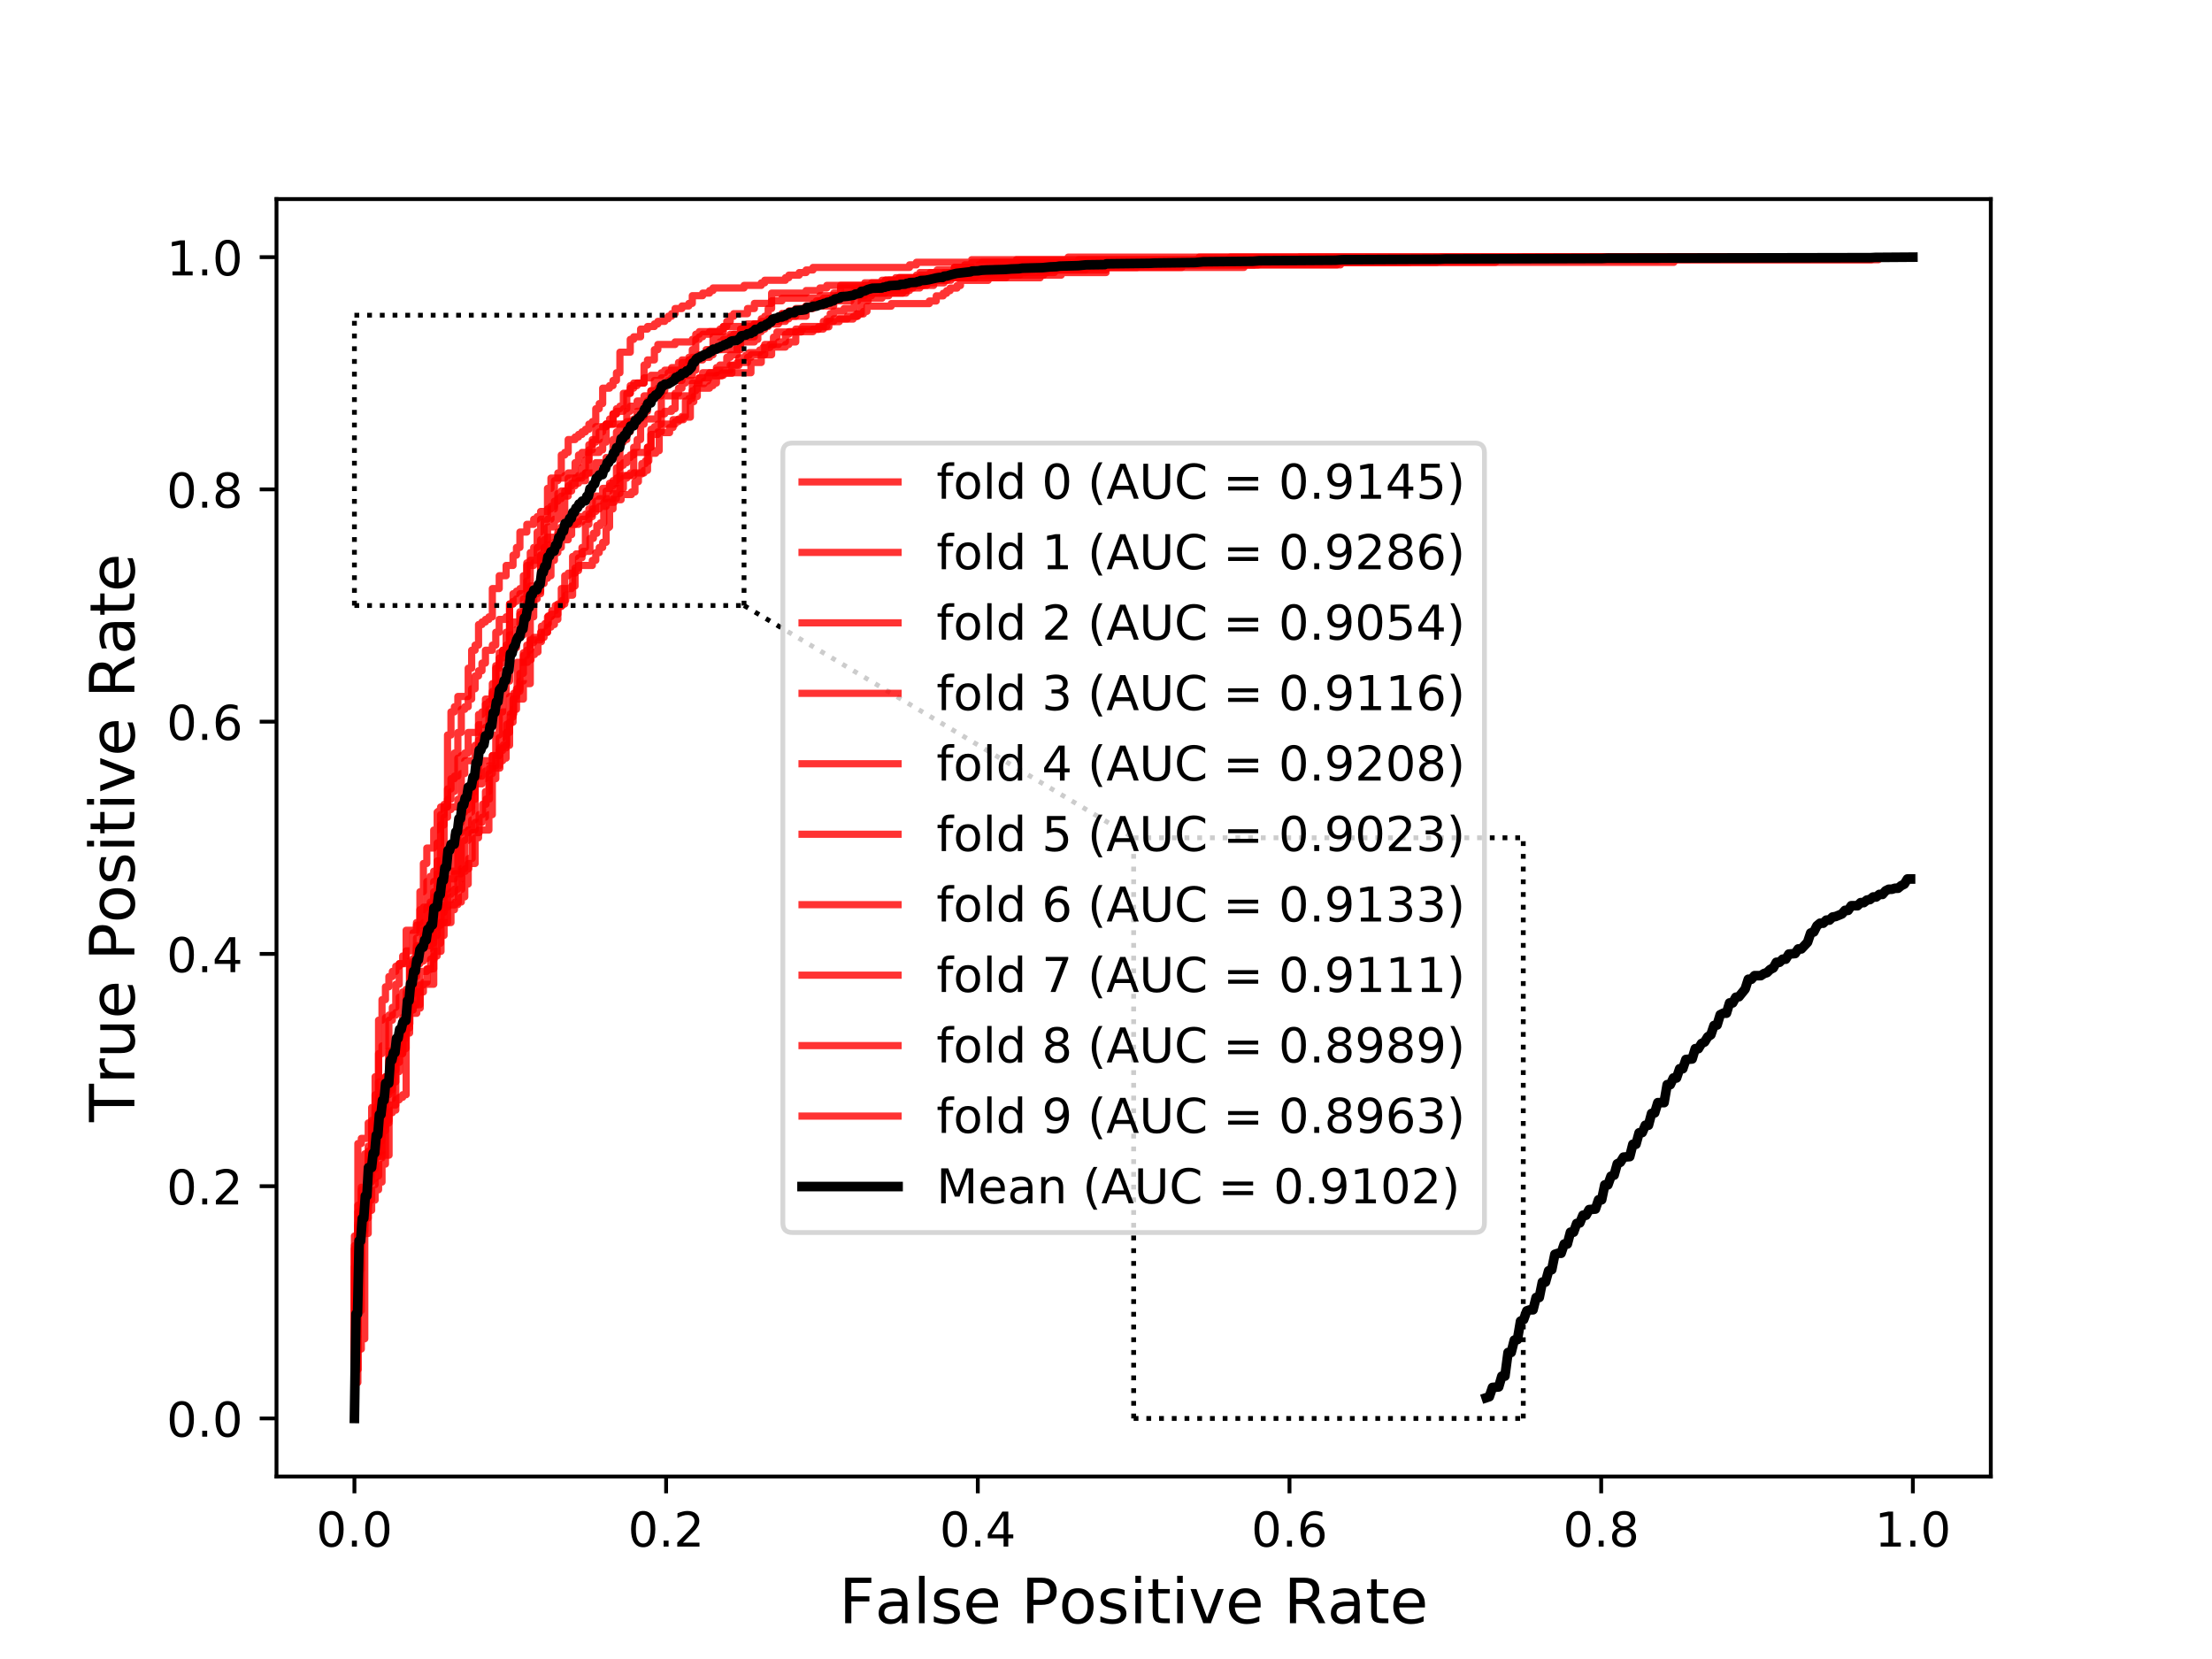 <?xml version="1.0" encoding="utf-8" standalone="no"?>
<!DOCTYPE svg PUBLIC "-//W3C//DTD SVG 1.1//EN"
  "http://www.w3.org/Graphics/SVG/1.1/DTD/svg11.dtd">
<!-- Created with matplotlib (https://matplotlib.org/) -->
<svg height="345.6pt" version="1.1" viewBox="0 0 460.8 345.6" width="460.8pt" xmlns="http://www.w3.org/2000/svg" xmlns:xlink="http://www.w3.org/1999/xlink">
 <defs>
  <style type="text/css">
*{stroke-linecap:butt;stroke-linejoin:round;}
  </style>
 </defs>
 <g id="figure_1">
  <g id="patch_1">
   <path d="M 0 345.6 
L 460.8 345.6 
L 460.8 0 
L 0 0 
z
" style="fill:#ffffff;"/>
  </g>
  <g id="axes_1">
   <g id="patch_2">
    <path d="M 57.6 307.584 
L 414.72 307.584 
L 414.72 41.472 
L 57.6 41.472 
z
" style="fill:#ffffff;"/>
   </g>
   <g id="matplotlib.axis_1">
    <g id="xtick_1">
     <g id="line2d_1">
      <defs>
       <path d="M 0 0 
L 0 3.5 
" id="m8bc9f6267e" style="stroke:#000000;stroke-width:0.8;"/>
      </defs>
      <g>
       <use style="stroke:#000000;stroke-width:0.8;" x="73.833" xlink:href="#m8bc9f6267e" y="307.584"/>
      </g>
     </g>
     <g id="text_1">
      <!-- 0.0 -->
      <defs>
       <path d="M 31.781 66.406 
Q 24.172 66.406 20.328 58.906 
Q 16.5 51.422 16.5 36.375 
Q 16.5 21.391 20.328 13.891 
Q 24.172 6.391 31.781 6.391 
Q 39.453 6.391 43.281 13.891 
Q 47.125 21.391 47.125 36.375 
Q 47.125 51.422 43.281 58.906 
Q 39.453 66.406 31.781 66.406 
z
M 31.781 74.219 
Q 44.047 74.219 50.516 64.516 
Q 56.984 54.828 56.984 36.375 
Q 56.984 17.969 50.516 8.266 
Q 44.047 -1.422 31.781 -1.422 
Q 19.531 -1.422 13.062 8.266 
Q 6.594 17.969 6.594 36.375 
Q 6.594 54.828 13.062 64.516 
Q 19.531 74.219 31.781 74.219 
z
" id="DejaVuSans-48"/>
       <path d="M 10.688 12.406 
L 21 12.406 
L 21 0 
L 10.688 0 
z
" id="DejaVuSans-46"/>
      </defs>
      <g transform="translate(65.881 322.182)scale(0.1 -0.1)">
       <use xlink:href="#DejaVuSans-48"/>
       <use x="63.623" xlink:href="#DejaVuSans-46"/>
       <use x="95.41" xlink:href="#DejaVuSans-48"/>
      </g>
     </g>
    </g>
    <g id="xtick_2">
     <g id="line2d_2">
      <g>
       <use style="stroke:#000000;stroke-width:0.8;" x="138.764" xlink:href="#m8bc9f6267e" y="307.584"/>
      </g>
     </g>
     <g id="text_2">
      <!-- 0.2 -->
      <defs>
       <path d="M 19.188 8.297 
L 53.609 8.297 
L 53.609 0 
L 7.328 0 
L 7.328 8.297 
Q 12.938 14.109 22.625 23.891 
Q 32.328 33.688 34.812 36.531 
Q 39.547 41.844 41.422 45.531 
Q 43.312 49.219 43.312 52.781 
Q 43.312 58.594 39.234 62.25 
Q 35.156 65.922 28.609 65.922 
Q 23.969 65.922 18.812 64.312 
Q 13.672 62.703 7.812 59.422 
L 7.812 69.391 
Q 13.766 71.781 18.938 73 
Q 24.125 74.219 28.422 74.219 
Q 39.75 74.219 46.484 68.547 
Q 53.219 62.891 53.219 53.422 
Q 53.219 48.922 51.531 44.891 
Q 49.859 40.875 45.406 35.406 
Q 44.188 33.984 37.641 27.219 
Q 31.109 20.453 19.188 8.297 
z
" id="DejaVuSans-50"/>
      </defs>
      <g transform="translate(130.812 322.182)scale(0.1 -0.1)">
       <use xlink:href="#DejaVuSans-48"/>
       <use x="63.623" xlink:href="#DejaVuSans-46"/>
       <use x="95.41" xlink:href="#DejaVuSans-50"/>
      </g>
     </g>
    </g>
    <g id="xtick_3">
     <g id="line2d_3">
      <g>
       <use style="stroke:#000000;stroke-width:0.8;" x="203.695" xlink:href="#m8bc9f6267e" y="307.584"/>
      </g>
     </g>
     <g id="text_3">
      <!-- 0.4 -->
      <defs>
       <path d="M 37.797 64.312 
L 12.891 25.391 
L 37.797 25.391 
z
M 35.203 72.906 
L 47.609 72.906 
L 47.609 25.391 
L 58.016 25.391 
L 58.016 17.188 
L 47.609 17.188 
L 47.609 0 
L 37.797 0 
L 37.797 17.188 
L 4.891 17.188 
L 4.891 26.703 
z
" id="DejaVuSans-52"/>
      </defs>
      <g transform="translate(195.743 322.182)scale(0.1 -0.1)">
       <use xlink:href="#DejaVuSans-48"/>
       <use x="63.623" xlink:href="#DejaVuSans-46"/>
       <use x="95.41" xlink:href="#DejaVuSans-52"/>
      </g>
     </g>
    </g>
    <g id="xtick_4">
     <g id="line2d_4">
      <g>
       <use style="stroke:#000000;stroke-width:0.8;" x="268.625" xlink:href="#m8bc9f6267e" y="307.584"/>
      </g>
     </g>
     <g id="text_4">
      <!-- 0.6 -->
      <defs>
       <path d="M 33.016 40.375 
Q 26.375 40.375 22.484 35.828 
Q 18.609 31.297 18.609 23.391 
Q 18.609 15.531 22.484 10.953 
Q 26.375 6.391 33.016 6.391 
Q 39.656 6.391 43.531 10.953 
Q 47.406 15.531 47.406 23.391 
Q 47.406 31.297 43.531 35.828 
Q 39.656 40.375 33.016 40.375 
z
M 52.594 71.297 
L 52.594 62.312 
Q 48.875 64.062 45.094 64.984 
Q 41.312 65.922 37.594 65.922 
Q 27.828 65.922 22.672 59.328 
Q 17.531 52.734 16.797 39.406 
Q 19.672 43.656 24.016 45.922 
Q 28.375 48.188 33.594 48.188 
Q 44.578 48.188 50.953 41.516 
Q 57.328 34.859 57.328 23.391 
Q 57.328 12.156 50.688 5.359 
Q 44.047 -1.422 33.016 -1.422 
Q 20.359 -1.422 13.672 8.266 
Q 6.984 17.969 6.984 36.375 
Q 6.984 53.656 15.188 63.938 
Q 23.391 74.219 37.203 74.219 
Q 40.922 74.219 44.703 73.484 
Q 48.484 72.75 52.594 71.297 
z
" id="DejaVuSans-54"/>
      </defs>
      <g transform="translate(260.674 322.182)scale(0.1 -0.1)">
       <use xlink:href="#DejaVuSans-48"/>
       <use x="63.623" xlink:href="#DejaVuSans-46"/>
       <use x="95.41" xlink:href="#DejaVuSans-54"/>
      </g>
     </g>
    </g>
    <g id="xtick_5">
     <g id="line2d_5">
      <g>
       <use style="stroke:#000000;stroke-width:0.8;" x="333.556" xlink:href="#m8bc9f6267e" y="307.584"/>
      </g>
     </g>
     <g id="text_5">
      <!-- 0.8 -->
      <defs>
       <path d="M 31.781 34.625 
Q 24.75 34.625 20.719 30.859 
Q 16.703 27.094 16.703 20.516 
Q 16.703 13.922 20.719 10.156 
Q 24.75 6.391 31.781 6.391 
Q 38.812 6.391 42.859 10.172 
Q 46.922 13.969 46.922 20.516 
Q 46.922 27.094 42.891 30.859 
Q 38.875 34.625 31.781 34.625 
z
M 21.922 38.812 
Q 15.578 40.375 12.031 44.719 
Q 8.5 49.078 8.5 55.328 
Q 8.5 64.062 14.719 69.141 
Q 20.953 74.219 31.781 74.219 
Q 42.672 74.219 48.875 69.141 
Q 55.078 64.062 55.078 55.328 
Q 55.078 49.078 51.531 44.719 
Q 48 40.375 41.703 38.812 
Q 48.828 37.156 52.797 32.312 
Q 56.781 27.484 56.781 20.516 
Q 56.781 9.906 50.312 4.234 
Q 43.844 -1.422 31.781 -1.422 
Q 19.734 -1.422 13.25 4.234 
Q 6.781 9.906 6.781 20.516 
Q 6.781 27.484 10.781 32.312 
Q 14.797 37.156 21.922 38.812 
z
M 18.312 54.391 
Q 18.312 48.734 21.844 45.562 
Q 25.391 42.391 31.781 42.391 
Q 38.141 42.391 41.719 45.562 
Q 45.312 48.734 45.312 54.391 
Q 45.312 60.062 41.719 63.234 
Q 38.141 66.406 31.781 66.406 
Q 25.391 66.406 21.844 63.234 
Q 18.312 60.062 18.312 54.391 
z
" id="DejaVuSans-56"/>
      </defs>
      <g transform="translate(325.605 322.182)scale(0.1 -0.1)">
       <use xlink:href="#DejaVuSans-48"/>
       <use x="63.623" xlink:href="#DejaVuSans-46"/>
       <use x="95.41" xlink:href="#DejaVuSans-56"/>
      </g>
     </g>
    </g>
    <g id="xtick_6">
     <g id="line2d_6">
      <g>
       <use style="stroke:#000000;stroke-width:0.8;" x="398.487" xlink:href="#m8bc9f6267e" y="307.584"/>
      </g>
     </g>
     <g id="text_6">
      <!-- 1.0 -->
      <defs>
       <path d="M 12.406 8.297 
L 28.516 8.297 
L 28.516 63.922 
L 10.984 60.406 
L 10.984 69.391 
L 28.422 72.906 
L 38.281 72.906 
L 38.281 8.297 
L 54.391 8.297 
L 54.391 0 
L 12.406 0 
z
" id="DejaVuSans-49"/>
      </defs>
      <g transform="translate(390.536 322.182)scale(0.1 -0.1)">
       <use xlink:href="#DejaVuSans-49"/>
       <use x="63.623" xlink:href="#DejaVuSans-46"/>
       <use x="95.41" xlink:href="#DejaVuSans-48"/>
      </g>
     </g>
    </g>
    <g id="text_7">
     <!-- False Positive Rate -->
     <defs>
      <path d="M 9.812 72.906 
L 51.703 72.906 
L 51.703 64.594 
L 19.672 64.594 
L 19.672 43.109 
L 48.578 43.109 
L 48.578 34.812 
L 19.672 34.812 
L 19.672 0 
L 9.812 0 
z
" id="DejaVuSans-70"/>
      <path d="M 34.281 27.484 
Q 23.391 27.484 19.188 25 
Q 14.984 22.516 14.984 16.5 
Q 14.984 11.719 18.141 8.906 
Q 21.297 6.109 26.703 6.109 
Q 34.188 6.109 38.703 11.406 
Q 43.219 16.703 43.219 25.484 
L 43.219 27.484 
z
M 52.203 31.203 
L 52.203 0 
L 43.219 0 
L 43.219 8.297 
Q 40.141 3.328 35.547 0.953 
Q 30.953 -1.422 24.312 -1.422 
Q 15.922 -1.422 10.953 3.297 
Q 6 8.016 6 15.922 
Q 6 25.141 12.172 29.828 
Q 18.359 34.516 30.609 34.516 
L 43.219 34.516 
L 43.219 35.406 
Q 43.219 41.609 39.141 45 
Q 35.062 48.391 27.688 48.391 
Q 23 48.391 18.547 47.266 
Q 14.109 46.141 10.016 43.891 
L 10.016 52.203 
Q 14.938 54.109 19.578 55.047 
Q 24.219 56 28.609 56 
Q 40.484 56 46.344 49.844 
Q 52.203 43.703 52.203 31.203 
z
" id="DejaVuSans-97"/>
      <path d="M 9.422 75.984 
L 18.406 75.984 
L 18.406 0 
L 9.422 0 
z
" id="DejaVuSans-108"/>
      <path d="M 44.281 53.078 
L 44.281 44.578 
Q 40.484 46.531 36.375 47.5 
Q 32.281 48.484 27.875 48.484 
Q 21.188 48.484 17.844 46.438 
Q 14.5 44.391 14.5 40.281 
Q 14.5 37.156 16.891 35.375 
Q 19.281 33.594 26.516 31.984 
L 29.594 31.297 
Q 39.156 29.25 43.188 25.516 
Q 47.219 21.781 47.219 15.094 
Q 47.219 7.469 41.188 3.016 
Q 35.156 -1.422 24.609 -1.422 
Q 20.219 -1.422 15.453 -0.562 
Q 10.688 0.297 5.422 2 
L 5.422 11.281 
Q 10.406 8.688 15.234 7.391 
Q 20.062 6.109 24.812 6.109 
Q 31.156 6.109 34.562 8.281 
Q 37.984 10.453 37.984 14.406 
Q 37.984 18.062 35.516 20.016 
Q 33.062 21.969 24.703 23.781 
L 21.578 24.516 
Q 13.234 26.266 9.516 29.906 
Q 5.812 33.547 5.812 39.891 
Q 5.812 47.609 11.281 51.797 
Q 16.75 56 26.812 56 
Q 31.781 56 36.172 55.266 
Q 40.578 54.547 44.281 53.078 
z
" id="DejaVuSans-115"/>
      <path d="M 56.203 29.594 
L 56.203 25.203 
L 14.891 25.203 
Q 15.484 15.922 20.484 11.062 
Q 25.484 6.203 34.422 6.203 
Q 39.594 6.203 44.453 7.469 
Q 49.312 8.734 54.109 11.281 
L 54.109 2.781 
Q 49.266 0.734 44.188 -0.344 
Q 39.109 -1.422 33.891 -1.422 
Q 20.797 -1.422 13.156 6.188 
Q 5.516 13.812 5.516 26.812 
Q 5.516 40.234 12.766 48.109 
Q 20.016 56 32.328 56 
Q 43.359 56 49.781 48.891 
Q 56.203 41.797 56.203 29.594 
z
M 47.219 32.234 
Q 47.125 39.594 43.094 43.984 
Q 39.062 48.391 32.422 48.391 
Q 24.906 48.391 20.391 44.141 
Q 15.875 39.891 15.188 32.172 
z
" id="DejaVuSans-101"/>
      <path id="DejaVuSans-32"/>
      <path d="M 19.672 64.797 
L 19.672 37.406 
L 32.078 37.406 
Q 38.969 37.406 42.719 40.969 
Q 46.484 44.531 46.484 51.125 
Q 46.484 57.672 42.719 61.234 
Q 38.969 64.797 32.078 64.797 
z
M 9.812 72.906 
L 32.078 72.906 
Q 44.344 72.906 50.609 67.359 
Q 56.891 61.812 56.891 51.125 
Q 56.891 40.328 50.609 34.812 
Q 44.344 29.297 32.078 29.297 
L 19.672 29.297 
L 19.672 0 
L 9.812 0 
z
" id="DejaVuSans-80"/>
      <path d="M 30.609 48.391 
Q 23.391 48.391 19.188 42.75 
Q 14.984 37.109 14.984 27.297 
Q 14.984 17.484 19.156 11.844 
Q 23.344 6.203 30.609 6.203 
Q 37.797 6.203 41.984 11.859 
Q 46.188 17.531 46.188 27.297 
Q 46.188 37.016 41.984 42.703 
Q 37.797 48.391 30.609 48.391 
z
M 30.609 56 
Q 42.328 56 49.016 48.375 
Q 55.719 40.766 55.719 27.297 
Q 55.719 13.875 49.016 6.219 
Q 42.328 -1.422 30.609 -1.422 
Q 18.844 -1.422 12.172 6.219 
Q 5.516 13.875 5.516 27.297 
Q 5.516 40.766 12.172 48.375 
Q 18.844 56 30.609 56 
z
" id="DejaVuSans-111"/>
      <path d="M 9.422 54.688 
L 18.406 54.688 
L 18.406 0 
L 9.422 0 
z
M 9.422 75.984 
L 18.406 75.984 
L 18.406 64.594 
L 9.422 64.594 
z
" id="DejaVuSans-105"/>
      <path d="M 18.312 70.219 
L 18.312 54.688 
L 36.812 54.688 
L 36.812 47.703 
L 18.312 47.703 
L 18.312 18.016 
Q 18.312 11.328 20.141 9.422 
Q 21.969 7.516 27.594 7.516 
L 36.812 7.516 
L 36.812 0 
L 27.594 0 
Q 17.188 0 13.234 3.875 
Q 9.281 7.766 9.281 18.016 
L 9.281 47.703 
L 2.688 47.703 
L 2.688 54.688 
L 9.281 54.688 
L 9.281 70.219 
z
" id="DejaVuSans-116"/>
      <path d="M 2.984 54.688 
L 12.5 54.688 
L 29.594 8.797 
L 46.688 54.688 
L 56.203 54.688 
L 35.688 0 
L 23.484 0 
z
" id="DejaVuSans-118"/>
      <path d="M 44.391 34.188 
Q 47.562 33.109 50.562 29.594 
Q 53.562 26.078 56.594 19.922 
L 66.609 0 
L 56 0 
L 46.688 18.703 
Q 43.062 26.031 39.672 28.422 
Q 36.281 30.812 30.422 30.812 
L 19.672 30.812 
L 19.672 0 
L 9.812 0 
L 9.812 72.906 
L 32.078 72.906 
Q 44.578 72.906 50.734 67.672 
Q 56.891 62.453 56.891 51.906 
Q 56.891 45.016 53.688 40.469 
Q 50.484 35.938 44.391 34.188 
z
M 19.672 64.797 
L 19.672 38.922 
L 32.078 38.922 
Q 39.203 38.922 42.844 42.219 
Q 46.484 45.516 46.484 51.906 
Q 46.484 58.297 42.844 61.547 
Q 39.203 64.797 32.078 64.797 
z
" id="DejaVuSans-82"/>
     </defs>
     <g transform="translate(174.793 338.14)scale(0.13 -0.13)">
      <use xlink:href="#DejaVuSans-70"/>
      <use x="57.379" xlink:href="#DejaVuSans-97"/>
      <use x="118.658" xlink:href="#DejaVuSans-108"/>
      <use x="146.441" xlink:href="#DejaVuSans-115"/>
      <use x="198.541" xlink:href="#DejaVuSans-101"/>
      <use x="260.064" xlink:href="#DejaVuSans-32"/>
      <use x="291.852" xlink:href="#DejaVuSans-80"/>
      <use x="352.107" xlink:href="#DejaVuSans-111"/>
      <use x="413.289" xlink:href="#DejaVuSans-115"/>
      <use x="465.389" xlink:href="#DejaVuSans-105"/>
      <use x="493.172" xlink:href="#DejaVuSans-116"/>
      <use x="532.381" xlink:href="#DejaVuSans-105"/>
      <use x="560.164" xlink:href="#DejaVuSans-118"/>
      <use x="619.344" xlink:href="#DejaVuSans-101"/>
      <use x="680.867" xlink:href="#DejaVuSans-32"/>
      <use x="712.654" xlink:href="#DejaVuSans-82"/>
      <use x="782.105" xlink:href="#DejaVuSans-97"/>
      <use x="843.385" xlink:href="#DejaVuSans-116"/>
      <use x="882.594" xlink:href="#DejaVuSans-101"/>
     </g>
    </g>
   </g>
   <g id="matplotlib.axis_2">
    <g id="ytick_1">
     <g id="line2d_7">
      <defs>
       <path d="M 0 0 
L -3.5 0 
" id="m8d0b6044c6" style="stroke:#000000;stroke-width:0.8;"/>
      </defs>
      <g>
       <use style="stroke:#000000;stroke-width:0.8;" x="57.6" xlink:href="#m8d0b6044c6" y="295.488"/>
      </g>
     </g>
     <g id="text_8">
      <!-- 0.0 -->
      <g transform="translate(34.697 299.287)scale(0.1 -0.1)">
       <use xlink:href="#DejaVuSans-48"/>
       <use x="63.623" xlink:href="#DejaVuSans-46"/>
       <use x="95.41" xlink:href="#DejaVuSans-48"/>
      </g>
     </g>
    </g>
    <g id="ytick_2">
     <g id="line2d_8">
      <g>
       <use style="stroke:#000000;stroke-width:0.8;" x="57.6" xlink:href="#m8d0b6044c6" y="247.104"/>
      </g>
     </g>
     <g id="text_9">
      <!-- 0.2 -->
      <g transform="translate(34.697 250.903)scale(0.1 -0.1)">
       <use xlink:href="#DejaVuSans-48"/>
       <use x="63.623" xlink:href="#DejaVuSans-46"/>
       <use x="95.41" xlink:href="#DejaVuSans-50"/>
      </g>
     </g>
    </g>
    <g id="ytick_3">
     <g id="line2d_9">
      <g>
       <use style="stroke:#000000;stroke-width:0.8;" x="57.6" xlink:href="#m8d0b6044c6" y="198.72"/>
      </g>
     </g>
     <g id="text_10">
      <!-- 0.4 -->
      <g transform="translate(34.697 202.519)scale(0.1 -0.1)">
       <use xlink:href="#DejaVuSans-48"/>
       <use x="63.623" xlink:href="#DejaVuSans-46"/>
       <use x="95.41" xlink:href="#DejaVuSans-52"/>
      </g>
     </g>
    </g>
    <g id="ytick_4">
     <g id="line2d_10">
      <g>
       <use style="stroke:#000000;stroke-width:0.8;" x="57.6" xlink:href="#m8d0b6044c6" y="150.336"/>
      </g>
     </g>
     <g id="text_11">
      <!-- 0.6 -->
      <g transform="translate(34.697 154.135)scale(0.1 -0.1)">
       <use xlink:href="#DejaVuSans-48"/>
       <use x="63.623" xlink:href="#DejaVuSans-46"/>
       <use x="95.41" xlink:href="#DejaVuSans-54"/>
      </g>
     </g>
    </g>
    <g id="ytick_5">
     <g id="line2d_11">
      <g>
       <use style="stroke:#000000;stroke-width:0.8;" x="57.6" xlink:href="#m8d0b6044c6" y="101.952"/>
      </g>
     </g>
     <g id="text_12">
      <!-- 0.8 -->
      <g transform="translate(34.697 105.751)scale(0.1 -0.1)">
       <use xlink:href="#DejaVuSans-48"/>
       <use x="63.623" xlink:href="#DejaVuSans-46"/>
       <use x="95.41" xlink:href="#DejaVuSans-56"/>
      </g>
     </g>
    </g>
    <g id="ytick_6">
     <g id="line2d_12">
      <g>
       <use style="stroke:#000000;stroke-width:0.8;" x="57.6" xlink:href="#m8d0b6044c6" y="53.568"/>
      </g>
     </g>
     <g id="text_13">
      <!-- 1.0 -->
      <g transform="translate(34.697 57.367)scale(0.1 -0.1)">
       <use xlink:href="#DejaVuSans-49"/>
       <use x="63.623" xlink:href="#DejaVuSans-46"/>
       <use x="95.41" xlink:href="#DejaVuSans-48"/>
      </g>
     </g>
    </g>
    <g id="text_14">
     <!-- True Positive Rate -->
     <defs>
      <path d="M -0.297 72.906 
L 61.375 72.906 
L 61.375 64.594 
L 35.5 64.594 
L 35.5 0 
L 25.594 0 
L 25.594 64.594 
L -0.297 64.594 
z
" id="DejaVuSans-84"/>
      <path d="M 41.109 46.297 
Q 39.594 47.172 37.812 47.578 
Q 36.031 48 33.891 48 
Q 26.266 48 22.188 43.047 
Q 18.109 38.094 18.109 28.812 
L 18.109 0 
L 9.078 0 
L 9.078 54.688 
L 18.109 54.688 
L 18.109 46.188 
Q 20.953 51.172 25.484 53.578 
Q 30.031 56 36.531 56 
Q 37.453 56 38.578 55.875 
Q 39.703 55.766 41.062 55.516 
z
" id="DejaVuSans-114"/>
      <path d="M 8.5 21.578 
L 8.5 54.688 
L 17.484 54.688 
L 17.484 21.922 
Q 17.484 14.156 20.5 10.266 
Q 23.531 6.391 29.594 6.391 
Q 36.859 6.391 41.078 11.031 
Q 45.312 15.672 45.312 23.688 
L 45.312 54.688 
L 54.297 54.688 
L 54.297 0 
L 45.312 0 
L 45.312 8.406 
Q 42.047 3.422 37.719 1 
Q 33.406 -1.422 27.688 -1.422 
Q 18.266 -1.422 13.375 4.438 
Q 8.5 10.297 8.5 21.578 
z
M 31.109 56 
z
" id="DejaVuSans-117"/>
     </defs>
     <g transform="translate(27.993 233.738)rotate(-90)scale(0.13 -0.13)">
      <use xlink:href="#DejaVuSans-84"/>
      <use x="60.865" xlink:href="#DejaVuSans-114"/>
      <use x="101.979" xlink:href="#DejaVuSans-117"/>
      <use x="165.357" xlink:href="#DejaVuSans-101"/>
      <use x="226.881" xlink:href="#DejaVuSans-32"/>
      <use x="258.668" xlink:href="#DejaVuSans-80"/>
      <use x="318.924" xlink:href="#DejaVuSans-111"/>
      <use x="380.105" xlink:href="#DejaVuSans-115"/>
      <use x="432.205" xlink:href="#DejaVuSans-105"/>
      <use x="459.988" xlink:href="#DejaVuSans-116"/>
      <use x="499.197" xlink:href="#DejaVuSans-105"/>
      <use x="526.98" xlink:href="#DejaVuSans-118"/>
      <use x="586.16" xlink:href="#DejaVuSans-101"/>
      <use x="647.684" xlink:href="#DejaVuSans-32"/>
      <use x="679.471" xlink:href="#DejaVuSans-82"/>
      <use x="748.922" xlink:href="#DejaVuSans-97"/>
      <use x="810.201" xlink:href="#DejaVuSans-116"/>
      <use x="849.41" xlink:href="#DejaVuSans-101"/>
     </g>
    </g>
   </g>
   <g id="line2d_13">
    <path clip-path="url(#p224d315967)" d="M 73.833 295.488 
L 73.833 287.995 
L 74.551 287.995 
L 74.551 255.346 
L 75.269 255.346 
L 75.269 252.135 
L 75.988 252.135 
L 75.988 251.065 
L 76.706 251.065 
L 76.706 249.994 
L 77.424 249.994 
L 77.424 246.783 
L 78.142 246.783 
L 78.142 240.36 
L 78.861 240.36 
L 78.861 237.684 
L 79.579 237.684 
L 79.579 234.473 
L 80.297 234.473 
L 80.297 233.402 
L 81.015 233.402 
L 81.015 230.191 
L 82.452 230.191 
L 82.452 223.233 
L 83.17 223.233 
L 83.17 219.487 
L 83.888 219.487 
L 83.888 216.275 
L 84.607 216.275 
L 84.607 213.064 
L 85.325 213.064 
L 85.325 210.388 
L 86.043 210.388 
L 86.043 203.43 
L 86.761 203.43 
L 86.761 197.007 
L 89.634 197.007 
L 89.634 196.472 
L 90.353 196.472 
L 90.353 193.796 
L 91.071 193.796 
L 91.071 192.726 
L 91.789 192.726 
L 91.789 192.19 
L 92.508 192.19 
L 92.508 185.232 
L 93.226 185.232 
L 93.226 181.486 
L 95.381 181.486 
L 95.381 171.317 
L 96.099 171.317 
L 96.099 169.176 
L 96.817 169.176 
L 96.817 168.641 
L 97.535 168.641 
L 97.535 168.105 
L 98.254 168.105 
L 98.254 166.5 
L 98.972 166.5 
L 98.972 161.683 
L 99.69 161.683 
L 99.69 150.978 
L 101.127 150.978 
L 101.127 146.696 
L 101.845 146.696 
L 101.845 146.161 
L 102.563 146.161 
L 102.563 144.02 
L 103.281 144.02 
L 103.281 138.668 
L 104 138.668 
L 104 137.063 
L 104.718 137.063 
L 104.718 135.457 
L 105.436 135.457 
L 105.436 134.386 
L 106.155 134.386 
L 106.155 132.246 
L 107.591 132.246 
L 107.591 131.175 
L 108.309 131.175 
L 108.309 127.429 
L 109.028 127.429 
L 109.028 124.752 
L 109.746 124.752 
L 109.746 121.006 
L 110.464 121.006 
L 110.464 115.118 
L 111.182 115.118 
L 111.182 114.048 
L 111.901 114.048 
L 111.901 110.837 
L 112.619 110.837 
L 112.619 108.161 
L 114.055 108.161 
L 114.055 101.738 
L 114.774 101.738 
L 114.774 99.597 
L 117.647 99.597 
L 117.647 99.062 
L 118.365 99.062 
L 118.365 98.527 
L 119.802 98.527 
L 119.802 96.386 
L 120.52 96.386 
L 120.52 94.78 
L 121.238 94.78 
L 121.238 94.245 
L 122.675 94.245 
L 122.675 93.71 
L 123.393 93.71 
L 123.393 91.569 
L 124.829 91.569 
L 124.829 89.963 
L 125.548 89.963 
L 125.548 88.893 
L 126.266 88.893 
L 126.266 88.357 
L 130.575 88.357 
L 130.575 85.681 
L 131.294 85.681 
L 131.294 84.611 
L 132.73 84.611 
L 132.73 83.54 
L 134.167 83.54 
L 134.167 82.47 
L 135.603 82.47 
L 135.603 81.4 
L 136.322 81.4 
L 136.322 79.259 
L 137.758 79.259 
L 137.758 78.723 
L 139.195 78.723 
L 139.195 77.653 
L 139.913 77.653 
L 139.913 76.583 
L 141.349 76.583 
L 141.349 75.512 
L 142.068 75.512 
L 142.068 74.977 
L 143.504 74.977 
L 143.504 74.442 
L 144.222 74.442 
L 144.222 72.836 
L 144.941 72.836 
L 144.941 70.695 
L 145.659 70.695 
L 145.659 70.16 
L 146.377 70.16 
L 146.377 69.625 
L 147.814 69.625 
L 147.814 69.089 
L 150.687 69.089 
L 150.687 68.019 
L 155.715 68.019 
L 155.715 67.484 
L 162.179 67.484 
L 162.179 66.413 
L 164.334 66.413 
L 164.334 65.878 
L 165.77 65.878 
L 165.77 64.808 
L 167.207 64.808 
L 167.207 64.272 
L 168.643 64.272 
L 168.643 63.737 
L 173.671 63.737 
L 173.671 61.061 
L 175.108 61.061 
L 175.108 59.991 
L 181.572 59.991 
L 181.572 59.455 
L 187.318 59.455 
L 187.318 58.92 
L 191.628 58.92 
L 191.628 58.385 
L 193.783 58.385 
L 193.783 57.85 
L 196.656 57.85 
L 196.656 56.779 
L 198.81 56.779 
L 198.81 55.709 
L 200.965 55.709 
L 200.965 55.174 
L 202.402 55.174 
L 202.402 54.638 
L 211.739 54.638 
L 211.739 54.103 
L 222.513 54.103 
L 222.513 53.568 
L 398.487 53.568 
L 398.487 53.568 
" style="fill:none;stroke:#ff0000;stroke-linecap:square;stroke-opacity:0.8;stroke-width:1.5;"/>
   </g>
   <g id="line2d_14">
    <path clip-path="url(#p224d315967)" d="M 73.833 295.488 
L 73.833 285.319 
L 74.551 285.319 
L 74.551 238.219 
L 75.269 238.219 
L 75.269 237.149 
L 76.706 237.149 
L 76.706 233.938 
L 77.424 233.938 
L 77.424 233.402 
L 78.142 233.402 
L 78.142 224.304 
L 78.861 224.304 
L 78.861 212.529 
L 79.579 212.529 
L 79.579 208.247 
L 80.297 208.247 
L 80.297 205.571 
L 81.015 205.571 
L 81.015 203.43 
L 81.734 203.43 
L 81.734 202.36 
L 82.452 202.36 
L 82.452 201.289 
L 83.17 201.289 
L 83.17 200.754 
L 83.888 200.754 
L 83.888 199.148 
L 84.607 199.148 
L 84.607 198.078 
L 86.043 198.078 
L 86.043 194.331 
L 86.761 194.331 
L 86.761 192.726 
L 88.198 192.726 
L 88.198 192.19 
L 88.916 192.19 
L 88.916 183.627 
L 89.634 183.627 
L 89.634 182.556 
L 90.353 182.556 
L 90.353 181.486 
L 91.071 181.486 
L 91.071 175.598 
L 91.789 175.598 
L 91.789 171.852 
L 92.508 171.852 
L 92.508 168.105 
L 93.226 168.105 
L 93.226 164.359 
L 93.944 164.359 
L 93.944 162.218 
L 94.662 162.218 
L 94.662 156.866 
L 95.381 156.866 
L 95.381 152.584 
L 96.099 152.584 
L 96.099 147.767 
L 96.817 147.767 
L 96.817 147.232 
L 97.535 147.232 
L 97.535 145.626 
L 98.254 145.626 
L 98.254 143.485 
L 98.972 143.485 
L 98.972 140.809 
L 99.69 140.809 
L 99.69 139.739 
L 100.408 139.739 
L 100.408 138.133 
L 101.127 138.133 
L 101.127 135.457 
L 102.563 135.457 
L 102.563 134.386 
L 103.281 134.386 
L 103.281 131.71 
L 104 131.71 
L 104 129.034 
L 105.436 129.034 
L 105.436 128.499 
L 106.155 128.499 
L 106.155 125.823 
L 106.873 125.823 
L 106.873 123.682 
L 107.591 123.682 
L 107.591 123.147 
L 108.309 123.147 
L 108.309 122.612 
L 109.028 122.612 
L 109.028 119.935 
L 109.746 119.935 
L 109.746 117.795 
L 111.182 117.795 
L 111.182 117.259 
L 111.901 117.259 
L 111.901 114.048 
L 112.619 114.048 
L 112.619 112.442 
L 113.337 112.442 
L 113.337 108.696 
L 114.055 108.696 
L 114.055 108.161 
L 114.774 108.161 
L 114.774 106.02 
L 115.492 106.02 
L 115.492 100.132 
L 116.21 100.132 
L 116.21 98.527 
L 116.928 98.527 
L 116.928 94.78 
L 117.647 94.78 
L 117.647 94.245 
L 118.365 94.245 
L 118.365 91.569 
L 119.802 91.569 
L 119.802 91.033 
L 120.52 91.033 
L 120.52 90.498 
L 121.238 90.498 
L 121.238 89.963 
L 121.956 89.963 
L 121.956 89.428 
L 122.675 89.428 
L 122.675 88.357 
L 123.393 88.357 
L 123.393 87.822 
L 124.111 87.822 
L 124.111 85.146 
L 124.829 85.146 
L 124.829 84.076 
L 125.548 84.076 
L 125.548 80.864 
L 126.984 80.864 
L 126.984 80.329 
L 127.702 80.329 
L 127.702 79.259 
L 128.421 79.259 
L 128.421 77.653 
L 129.139 77.653 
L 129.139 73.371 
L 131.294 73.371 
L 131.294 70.695 
L 132.012 70.695 
L 132.012 70.16 
L 133.448 70.16 
L 133.448 68.554 
L 134.885 68.554 
L 134.885 68.019 
L 136.322 68.019 
L 136.322 67.484 
L 137.04 67.484 
L 137.04 66.949 
L 138.476 66.949 
L 138.476 66.413 
L 139.195 66.413 
L 139.195 65.878 
L 139.913 65.878 
L 139.913 65.343 
L 140.631 65.343 
L 140.631 64.272 
L 142.068 64.272 
L 142.068 63.737 
L 143.504 63.737 
L 143.504 63.202 
L 144.222 63.202 
L 144.222 61.596 
L 146.377 61.596 
L 146.377 61.061 
L 147.814 61.061 
L 147.814 60.526 
L 148.532 60.526 
L 148.532 59.991 
L 154.996 59.991 
L 154.996 59.455 
L 158.588 59.455 
L 158.588 58.92 
L 159.306 58.92 
L 159.306 58.385 
L 163.616 58.385 
L 163.616 57.85 
L 164.334 57.85 
L 164.334 57.315 
L 166.489 57.315 
L 166.489 56.779 
L 167.925 56.779 
L 167.925 56.244 
L 169.362 56.244 
L 169.362 55.709 
L 189.473 55.709 
L 189.473 55.174 
L 190.909 55.174 
L 190.909 54.638 
L 202.402 54.638 
L 202.402 54.103 
L 270.637 54.103 
L 270.637 53.568 
L 398.487 53.568 
L 398.487 53.568 
" style="fill:none;stroke:#ff0000;stroke-linecap:square;stroke-opacity:0.8;stroke-width:1.5;"/>
   </g>
   <g id="line2d_15">
    <path clip-path="url(#p224d315967)" d="M 73.833 295.488 
L 73.833 278.896 
L 74.551 278.361 
L 74.551 273.009 
L 75.269 273.009 
L 75.269 257.487 
L 75.988 256.952 
L 76.706 256.952 
L 76.706 238.755 
L 77.424 238.755 
L 77.424 238.219 
L 78.142 238.219 
L 78.142 231.261 
L 78.861 231.261 
L 78.861 228.585 
L 80.297 228.585 
L 80.297 224.304 
L 81.015 224.304 
L 81.015 212.529 
L 81.734 212.529 
L 81.734 211.458 
L 82.452 211.458 
L 82.452 210.923 
L 83.17 210.923 
L 83.17 207.712 
L 83.888 207.712 
L 83.888 206.641 
L 84.607 206.641 
L 84.607 206.106 
L 86.043 206.106 
L 86.043 201.289 
L 86.761 201.289 
L 86.761 197.543 
L 87.48 197.543 
L 87.48 197.007 
L 88.198 197.007 
L 88.198 193.796 
L 88.916 193.796 
L 88.916 188.979 
L 89.634 188.979 
L 89.634 187.909 
L 90.353 187.909 
L 90.353 186.838 
L 92.508 186.838 
L 92.508 186.303 
L 93.226 186.303 
L 93.226 183.092 
L 94.662 183.092 
L 94.662 182.021 
L 96.099 182.021 
L 96.099 175.063 
L 96.817 175.063 
L 96.817 173.458 
L 97.535 173.458 
L 97.535 172.922 
L 98.254 172.922 
L 98.254 170.781 
L 98.972 170.781 
L 98.972 163.288 
L 100.408 163.288 
L 100.408 162.218 
L 101.127 162.218 
L 101.127 160.612 
L 101.845 160.612 
L 101.845 159.542 
L 103.281 159.542 
L 103.281 157.401 
L 104 157.401 
L 104 153.654 
L 104.718 153.654 
L 104.718 148.302 
L 106.155 148.302 
L 106.155 145.091 
L 107.591 145.091 
L 107.591 143.485 
L 108.309 143.485 
L 108.309 140.274 
L 109.028 140.274 
L 109.028 135.992 
L 109.746 135.992 
L 109.746 134.386 
L 110.464 134.386 
L 110.464 133.851 
L 111.182 133.851 
L 111.182 132.781 
L 113.337 132.781 
L 113.337 131.71 
L 114.055 131.71 
L 114.055 128.499 
L 114.774 128.499 
L 114.774 127.964 
L 116.21 127.964 
L 116.21 125.823 
L 117.647 125.823 
L 117.647 119.935 
L 118.365 119.935 
L 118.365 119.4 
L 119.802 119.4 
L 119.802 118.865 
L 120.52 118.865 
L 120.52 116.189 
L 121.238 116.189 
L 121.238 114.048 
L 121.956 114.048 
L 121.956 109.231 
L 122.675 109.231 
L 122.675 107.625 
L 123.393 107.625 
L 123.393 106.02 
L 124.829 106.02 
L 124.829 105.484 
L 126.266 105.484 
L 126.266 103.879 
L 127.702 103.879 
L 127.702 102.808 
L 129.139 102.808 
L 129.139 92.104 
L 129.857 92.104 
L 129.857 91.569 
L 130.575 91.569 
L 130.575 89.963 
L 131.294 89.963 
L 131.294 87.822 
L 132.012 87.822 
L 132.012 87.287 
L 132.73 87.287 
L 132.73 85.681 
L 134.167 85.681 
L 134.167 84.611 
L 134.885 84.611 
L 134.885 83.54 
L 135.603 83.54 
L 135.603 83.005 
L 136.322 83.005 
L 136.322 82.47 
L 137.758 82.47 
L 137.758 81.4 
L 138.476 81.4 
L 138.476 79.794 
L 139.913 79.794 
L 139.913 78.723 
L 140.631 78.723 
L 140.631 78.188 
L 141.349 78.188 
L 141.349 77.653 
L 142.786 77.653 
L 142.786 76.583 
L 143.504 76.583 
L 143.504 74.977 
L 144.222 74.977 
L 144.222 74.442 
L 146.377 74.442 
L 146.377 73.906 
L 147.095 73.906 
L 147.095 72.836 
L 154.278 72.836 
L 154.278 70.16 
L 157.151 70.16 
L 157.151 67.484 
L 158.588 67.484 
L 158.588 66.949 
L 160.024 66.949 
L 160.024 66.413 
L 162.179 66.413 
L 162.179 65.878 
L 162.897 65.878 
L 162.897 65.343 
L 164.334 65.343 
L 164.334 64.808 
L 167.925 64.808 
L 167.925 63.737 
L 170.08 63.737 
L 170.08 63.202 
L 172.953 63.202 
L 172.953 62.132 
L 174.389 62.132 
L 174.389 61.596 
L 175.826 61.596 
L 175.826 61.061 
L 177.981 61.061 
L 177.981 60.526 
L 180.136 60.526 
L 180.136 59.991 
L 183.009 59.991 
L 183.009 59.455 
L 183.727 59.455 
L 183.727 58.92 
L 184.445 58.92 
L 184.445 58.385 
L 186.6 58.385 
L 186.6 57.85 
L 190.909 57.85 
L 190.909 57.315 
L 191.628 57.315 
L 191.628 56.779 
L 201.683 56.779 
L 201.683 56.244 
L 218.203 56.244 
L 218.203 55.709 
L 246.216 55.709 
L 246.216 55.174 
L 278.537 55.174 
L 278.537 54.638 
L 299.367 54.638 
L 299.367 54.103 
L 391.305 54.103 
L 391.305 53.568 
L 398.487 53.568 
L 398.487 53.568 
" style="fill:none;stroke:#ff0000;stroke-linecap:square;stroke-opacity:0.8;stroke-width:1.5;"/>
   </g>
   <g id="line2d_16">
    <path clip-path="url(#p224d315967)" d="M 73.833 295.488 
L 73.833 281.572 
L 74.551 281.572 
L 74.551 251.065 
L 75.269 251.065 
L 75.269 247.853 
L 75.988 247.853 
L 75.988 240.36 
L 76.706 240.36 
L 76.706 239.825 
L 77.424 239.825 
L 77.424 230.726 
L 78.142 230.726 
L 78.142 228.05 
L 78.861 228.05 
L 78.861 225.374 
L 80.297 225.374 
L 80.297 224.304 
L 81.015 224.304 
L 81.015 218.951 
L 82.452 218.951 
L 82.452 217.881 
L 83.17 217.881 
L 83.17 217.346 
L 83.888 217.346 
L 83.888 214.67 
L 84.607 214.67 
L 84.607 213.064 
L 85.325 213.064 
L 85.325 210.388 
L 86.043 210.388 
L 86.043 209.317 
L 86.761 209.317 
L 86.761 206.641 
L 88.198 206.641 
L 88.198 205.036 
L 90.353 205.036 
L 90.353 194.866 
L 91.071 194.866 
L 91.071 191.12 
L 91.789 191.12 
L 91.789 190.049 
L 92.508 190.049 
L 92.508 188.979 
L 93.226 188.979 
L 93.226 187.373 
L 93.944 187.373 
L 93.944 186.838 
L 94.662 186.838 
L 94.662 173.993 
L 95.381 173.993 
L 95.381 173.458 
L 96.099 173.458 
L 96.099 172.387 
L 96.817 172.387 
L 96.817 171.852 
L 97.535 171.852 
L 97.535 169.176 
L 98.254 169.176 
L 98.254 164.894 
L 98.972 164.894 
L 98.972 161.683 
L 100.408 161.683 
L 100.408 158.471 
L 102.563 158.471 
L 102.563 157.401 
L 104 157.401 
L 104 156.33 
L 104.718 156.33 
L 104.718 155.795 
L 105.436 155.795 
L 105.436 155.26 
L 106.155 155.26 
L 106.155 149.373 
L 106.873 149.373 
L 106.873 145.626 
L 109.028 145.626 
L 109.028 142.415 
L 110.464 142.415 
L 110.464 128.499 
L 111.182 128.499 
L 111.182 124.752 
L 111.901 124.752 
L 111.901 123.682 
L 112.619 123.682 
L 112.619 117.795 
L 113.337 117.795 
L 113.337 115.654 
L 114.055 115.654 
L 114.055 113.513 
L 115.492 113.513 
L 115.492 112.978 
L 116.21 112.978 
L 116.21 111.372 
L 116.928 111.372 
L 116.928 109.766 
L 117.647 109.766 
L 117.647 102.273 
L 118.365 102.273 
L 118.365 99.597 
L 121.238 99.597 
L 121.238 99.062 
L 121.956 99.062 
L 121.956 98.527 
L 122.675 98.527 
L 122.675 94.245 
L 124.829 94.245 
L 124.829 93.71 
L 125.548 93.71 
L 125.548 92.104 
L 126.266 92.104 
L 126.266 88.357 
L 127.702 88.357 
L 127.702 86.216 
L 128.421 86.216 
L 128.421 85.681 
L 129.857 85.681 
L 129.857 85.146 
L 130.575 85.146 
L 130.575 81.935 
L 131.294 81.935 
L 131.294 80.864 
L 132.012 80.864 
L 132.012 79.794 
L 134.167 79.794 
L 134.167 78.723 
L 135.603 78.723 
L 135.603 78.188 
L 137.758 78.188 
L 137.758 77.653 
L 138.476 77.653 
L 138.476 77.118 
L 142.068 77.118 
L 142.068 75.512 
L 143.504 75.512 
L 143.504 74.977 
L 144.941 74.977 
L 144.941 74.442 
L 145.659 74.442 
L 145.659 73.906 
L 147.095 73.906 
L 147.095 73.371 
L 147.814 73.371 
L 147.814 72.836 
L 148.532 72.836 
L 148.532 70.16 
L 152.123 70.16 
L 152.123 69.625 
L 154.278 69.625 
L 154.278 68.554 
L 154.996 68.554 
L 154.996 68.019 
L 157.151 68.019 
L 157.151 67.484 
L 158.588 67.484 
L 158.588 66.413 
L 159.306 66.413 
L 159.306 65.878 
L 160.024 65.878 
L 160.024 64.272 
L 160.742 64.272 
L 160.742 61.061 
L 167.925 61.061 
L 167.925 60.526 
L 170.798 60.526 
L 170.798 59.991 
L 172.235 59.991 
L 172.235 59.455 
L 180.136 59.455 
L 180.136 58.92 
L 183.727 58.92 
L 183.727 58.385 
L 187.318 58.385 
L 187.318 57.85 
L 197.374 57.85 
L 197.374 57.315 
L 198.092 57.315 
L 198.092 56.779 
L 198.81 56.779 
L 198.81 55.709 
L 203.838 55.709 
L 203.838 55.174 
L 204.556 55.174 
L 204.556 54.638 
L 224.668 54.638 
L 224.668 54.103 
L 345.336 54.103 
L 345.336 53.568 
L 398.487 53.568 
L 398.487 53.568 
" style="fill:none;stroke:#ff0000;stroke-linecap:square;stroke-opacity:0.8;stroke-width:1.5;"/>
   </g>
   <g id="line2d_17">
    <path clip-path="url(#p224d315967)" d="M 73.833 295.488 
L 73.833 285.319 
L 74.551 285.319 
L 74.551 281.037 
L 75.269 281.037 
L 75.269 278.896 
L 75.988 278.896 
L 75.988 253.741 
L 76.706 253.741 
L 76.706 252.135 
L 77.424 252.135 
L 77.424 249.994 
L 78.142 249.994 
L 78.142 247.853 
L 78.861 247.853 
L 78.861 246.248 
L 79.579 246.248 
L 79.579 242.501 
L 80.297 242.501 
L 80.297 233.938 
L 81.015 233.938 
L 81.015 231.797 
L 81.734 231.797 
L 81.734 231.261 
L 82.452 231.261 
L 82.452 229.121 
L 83.17 229.121 
L 83.17 228.585 
L 83.888 228.585 
L 83.888 228.05 
L 84.607 228.05 
L 84.607 214.134 
L 85.325 214.134 
L 85.325 200.219 
L 86.043 200.219 
L 86.043 199.683 
L 86.761 199.683 
L 86.761 195.402 
L 87.48 195.402 
L 87.48 185.768 
L 88.198 185.768 
L 88.198 179.88 
L 88.916 179.88 
L 88.916 176.669 
L 90.353 176.669 
L 90.353 172.922 
L 91.071 172.922 
L 91.071 169.176 
L 91.789 168.641 
L 91.789 168.105 
L 93.226 168.105 
L 93.226 153.119 
L 93.944 153.119 
L 93.944 148.302 
L 94.662 148.302 
L 94.662 147.232 
L 95.381 147.232 
L 95.381 145.091 
L 97.535 145.091 
L 97.535 139.203 
L 98.254 139.203 
L 98.254 135.457 
L 98.972 135.457 
L 98.972 134.386 
L 99.69 134.386 
L 99.69 130.105 
L 100.408 130.105 
L 100.408 129.569 
L 101.127 129.569 
L 101.127 129.034 
L 101.845 129.034 
L 101.845 128.499 
L 102.563 128.499 
L 102.563 122.612 
L 104 122.612 
L 104 119.935 
L 105.436 119.935 
L 105.436 117.795 
L 106.873 117.795 
L 106.873 115.654 
L 107.591 115.654 
L 107.591 114.048 
L 108.309 114.048 
L 108.309 110.837 
L 109.746 110.837 
L 109.746 109.231 
L 111.182 109.231 
L 111.182 108.161 
L 111.901 108.161 
L 111.901 107.625 
L 112.619 107.625 
L 112.619 106.555 
L 114.055 106.555 
L 114.055 106.02 
L 114.774 106.02 
L 114.774 105.484 
L 115.492 105.484 
L 115.492 104.414 
L 116.21 104.414 
L 116.21 102.808 
L 116.928 102.808 
L 116.928 102.273 
L 119.083 102.273 
L 119.083 101.203 
L 119.802 101.203 
L 119.802 99.597 
L 120.52 99.597 
L 120.52 99.062 
L 121.238 99.062 
L 121.238 97.456 
L 121.956 97.456 
L 121.956 95.85 
L 122.675 95.85 
L 122.675 92.639 
L 123.393 92.639 
L 123.393 92.104 
L 124.111 92.104 
L 124.111 88.893 
L 126.266 88.893 
L 126.266 88.357 
L 126.984 88.357 
L 126.984 87.287 
L 127.702 87.287 
L 127.702 86.216 
L 128.421 86.216 
L 128.421 85.146 
L 129.139 85.146 
L 129.139 84.611 
L 129.857 84.611 
L 129.857 81.935 
L 131.294 81.935 
L 131.294 80.329 
L 132.73 80.329 
L 132.73 79.794 
L 134.167 79.794 
L 134.167 76.047 
L 134.885 76.047 
L 134.885 74.977 
L 136.322 74.977 
L 136.322 72.836 
L 137.04 72.836 
L 137.04 71.766 
L 140.631 71.766 
L 140.631 71.23 
L 144.222 71.23 
L 144.222 70.695 
L 144.941 70.695 
L 144.941 69.625 
L 145.659 69.625 
L 145.659 69.089 
L 149.969 69.089 
L 149.969 68.554 
L 150.687 68.554 
L 150.687 68.019 
L 151.405 68.019 
L 151.405 66.949 
L 152.123 66.949 
L 152.123 65.878 
L 152.842 65.878 
L 152.842 65.343 
L 155.715 65.343 
L 155.715 64.272 
L 157.151 64.272 
L 157.151 63.202 
L 160.742 63.202 
L 160.742 62.667 
L 162.897 62.667 
L 162.897 62.132 
L 170.798 62.132 
L 170.798 61.596 
L 175.108 61.596 
L 175.108 59.455 
L 181.572 59.455 
L 181.572 58.92 
L 184.445 58.92 
L 184.445 58.385 
L 187.318 58.385 
L 187.318 57.85 
L 191.628 57.85 
L 191.628 57.315 
L 193.783 57.315 
L 193.783 56.779 
L 195.219 56.779 
L 195.219 56.244 
L 210.303 56.244 
L 210.303 55.709 
L 220.358 55.709 
L 220.358 55.174 
L 244.061 55.174 
L 244.061 54.638 
L 249.089 54.638 
L 249.089 54.103 
L 249.807 54.103 
L 249.807 53.568 
L 398.487 53.568 
L 398.487 53.568 
" style="fill:none;stroke:#ff0000;stroke-linecap:square;stroke-opacity:0.8;stroke-width:1.5;"/>
   </g>
   <g id="line2d_18">
    <path clip-path="url(#p224d315967)" d="M 73.833 295.488 
L 73.833 257.487 
L 74.551 257.487 
L 74.551 254.811 
L 75.269 254.811 
L 75.269 247.318 
L 76.706 247.318 
L 76.706 241.431 
L 78.142 241.431 
L 78.142 240.895 
L 78.861 240.895 
L 78.861 239.825 
L 79.579 239.825 
L 79.579 229.121 
L 80.297 229.121 
L 80.297 228.05 
L 81.015 228.05 
L 81.015 221.092 
L 81.734 221.092 
L 81.734 218.951 
L 82.452 218.951 
L 82.452 216.275 
L 83.17 216.275 
L 83.17 215.205 
L 83.888 215.205 
L 83.888 211.993 
L 84.607 211.993 
L 84.607 206.641 
L 85.325 206.641 
L 85.325 201.824 
L 86.043 201.824 
L 86.043 200.754 
L 87.48 200.754 
L 87.48 200.219 
L 88.198 200.219 
L 88.198 199.683 
L 88.916 199.683 
L 88.916 197.543 
L 89.634 197.543 
L 89.634 195.402 
L 90.353 195.402 
L 90.353 193.261 
L 91.071 193.261 
L 91.071 192.726 
L 91.789 192.726 
L 91.789 192.19 
L 93.226 192.19 
L 93.226 186.303 
L 93.944 186.303 
L 93.944 185.768 
L 94.662 185.768 
L 94.662 185.232 
L 95.381 185.232 
L 95.381 183.092 
L 96.099 183.092 
L 96.099 180.951 
L 96.817 180.951 
L 96.817 175.063 
L 97.535 175.063 
L 97.535 172.922 
L 98.972 172.922 
L 98.972 171.317 
L 100.408 171.317 
L 100.408 170.246 
L 101.127 170.246 
L 101.127 164.894 
L 101.845 164.894 
L 101.845 161.147 
L 102.563 161.147 
L 102.563 157.401 
L 103.281 157.401 
L 103.281 153.119 
L 104 153.119 
L 104 148.302 
L 104.718 148.302 
L 104.718 144.556 
L 105.436 144.556 
L 105.436 141.88 
L 106.155 141.88 
L 106.155 135.992 
L 106.873 135.992 
L 106.873 134.922 
L 107.591 134.922 
L 107.591 132.781 
L 108.309 132.781 
L 108.309 132.246 
L 109.028 132.246 
L 109.028 127.429 
L 109.746 127.429 
L 109.746 125.823 
L 111.182 125.823 
L 111.182 123.682 
L 111.901 123.682 
L 111.901 123.147 
L 112.619 123.147 
L 112.619 121.541 
L 113.337 121.541 
L 113.337 120.471 
L 114.055 120.471 
L 114.055 119.935 
L 114.774 119.935 
L 114.774 116.724 
L 115.492 116.724 
L 115.492 115.118 
L 116.21 115.118 
L 116.21 114.048 
L 116.928 114.048 
L 116.928 112.442 
L 118.365 112.442 
L 118.365 111.372 
L 119.083 111.372 
L 119.083 109.231 
L 120.52 109.231 
L 120.52 108.696 
L 121.238 108.696 
L 121.238 108.161 
L 122.675 108.161 
L 122.675 107.09 
L 123.393 107.09 
L 123.393 106.555 
L 124.111 106.555 
L 124.111 104.414 
L 124.829 104.414 
L 124.829 103.879 
L 126.266 103.879 
L 126.266 102.273 
L 126.984 102.273 
L 126.984 100.667 
L 128.421 100.667 
L 128.421 99.597 
L 129.139 99.597 
L 129.139 99.062 
L 131.294 99.062 
L 131.294 98.527 
L 132.012 98.527 
L 132.012 94.245 
L 134.885 94.245 
L 134.885 93.174 
L 135.603 93.174 
L 135.603 90.498 
L 137.04 90.498 
L 137.04 89.963 
L 137.758 89.963 
L 137.758 88.357 
L 140.631 88.357 
L 140.631 87.822 
L 141.349 87.822 
L 141.349 87.287 
L 142.068 87.287 
L 142.068 86.752 
L 142.786 86.752 
L 142.786 83.54 
L 143.504 83.54 
L 143.504 83.005 
L 144.222 83.005 
L 144.222 79.794 
L 145.659 79.794 
L 145.659 78.723 
L 146.377 78.723 
L 146.377 77.653 
L 149.25 77.653 
L 149.25 77.118 
L 152.123 77.118 
L 152.123 76.047 
L 153.56 76.047 
L 153.56 75.512 
L 155.715 75.512 
L 155.715 74.442 
L 156.433 74.442 
L 156.433 73.906 
L 159.306 73.906 
L 159.306 71.766 
L 162.179 71.766 
L 162.179 71.23 
L 163.616 71.23 
L 163.616 69.625 
L 164.334 69.625 
L 164.334 69.089 
L 165.77 69.089 
L 165.77 68.554 
L 167.207 68.554 
L 167.207 68.019 
L 172.235 68.019 
L 172.235 66.949 
L 173.671 66.949 
L 173.671 66.413 
L 176.544 66.413 
L 176.544 65.878 
L 178.699 65.878 
L 178.699 65.343 
L 179.417 65.343 
L 179.417 62.667 
L 180.854 62.667 
L 180.854 61.596 
L 181.572 61.596 
L 181.572 61.061 
L 184.445 61.061 
L 184.445 60.526 
L 189.473 60.526 
L 189.473 59.991 
L 190.191 59.991 
L 190.191 59.455 
L 193.064 59.455 
L 193.064 58.385 
L 197.374 58.385 
L 197.374 57.85 
L 209.584 57.85 
L 209.584 57.315 
L 221.076 57.315 
L 221.076 56.779 
L 230.414 56.779 
L 230.414 55.709 
L 259.144 55.709 
L 259.144 55.174 
L 279.256 55.174 
L 279.256 54.638 
L 311.578 54.638 
L 311.578 54.103 
L 333.844 54.103 
L 333.844 53.568 
L 398.487 53.568 
L 398.487 53.568 
" style="fill:none;stroke:#ff0000;stroke-linecap:square;stroke-opacity:0.8;stroke-width:1.5;"/>
   </g>
   <g id="line2d_19">
    <path clip-path="url(#p224d315967)" d="M 73.833 295.488 
L 73.833 263.91 
L 74.551 263.91 
L 74.551 255.346 
L 75.269 255.346 
L 75.269 253.741 
L 75.988 253.741 
L 75.988 249.459 
L 76.706 249.459 
L 76.706 240.36 
L 77.424 240.36 
L 77.424 233.938 
L 78.142 233.938 
L 78.142 230.726 
L 78.861 230.726 
L 78.861 230.191 
L 79.579 230.191 
L 79.579 229.656 
L 80.297 229.656 
L 80.297 227.515 
L 81.015 227.515 
L 81.015 226.98 
L 81.734 226.98 
L 81.734 225.374 
L 82.452 225.374 
L 82.452 218.416 
L 83.17 218.416 
L 83.17 215.74 
L 83.888 215.74 
L 83.888 214.67 
L 84.607 214.67 
L 84.607 211.458 
L 85.325 211.458 
L 85.325 207.176 
L 86.043 207.176 
L 86.043 200.219 
L 86.761 200.219 
L 86.761 198.078 
L 87.48 198.078 
L 87.48 197.007 
L 88.198 197.007 
L 88.198 194.866 
L 88.916 194.866 
L 88.916 194.331 
L 89.634 194.331 
L 89.634 192.726 
L 90.353 192.726 
L 90.353 185.768 
L 91.071 185.768 
L 91.071 179.345 
L 92.508 179.345 
L 92.508 170.246 
L 93.226 170.246 
L 93.226 168.641 
L 93.944 168.641 
L 93.944 168.105 
L 95.381 168.105 
L 95.381 166.5 
L 96.099 166.5 
L 96.099 161.147 
L 96.817 161.147 
L 96.817 158.471 
L 98.972 158.471 
L 98.972 155.26 
L 99.69 155.26 
L 99.69 154.19 
L 100.408 154.19 
L 100.408 153.119 
L 101.127 153.119 
L 101.127 151.513 
L 101.845 151.513 
L 101.845 147.767 
L 102.563 147.767 
L 102.563 144.556 
L 103.281 144.556 
L 103.281 139.203 
L 104 139.203 
L 104 138.133 
L 104.718 138.133 
L 104.718 135.457 
L 105.436 135.457 
L 105.436 134.922 
L 106.155 134.922 
L 106.155 125.823 
L 106.873 125.823 
L 106.873 125.288 
L 107.591 125.288 
L 107.591 124.752 
L 108.309 124.752 
L 108.309 123.682 
L 109.746 123.682 
L 109.746 117.259 
L 110.464 117.259 
L 110.464 116.724 
L 111.901 116.724 
L 111.901 116.189 
L 112.619 116.189 
L 112.619 115.654 
L 113.337 115.654 
L 113.337 112.442 
L 114.055 112.442 
L 114.055 109.766 
L 115.492 109.766 
L 115.492 108.161 
L 116.21 108.161 
L 116.21 103.879 
L 116.928 103.879 
L 116.928 103.344 
L 118.365 103.344 
L 118.365 101.203 
L 119.083 101.203 
L 119.083 100.667 
L 120.52 100.667 
L 120.52 100.132 
L 121.956 100.132 
L 121.956 98.527 
L 124.111 98.527 
L 124.111 96.386 
L 126.266 96.386 
L 126.266 95.315 
L 127.702 95.315 
L 127.702 91.569 
L 128.421 91.569 
L 128.421 89.963 
L 129.139 89.963 
L 129.139 88.893 
L 129.857 88.893 
L 129.857 88.357 
L 130.575 88.357 
L 130.575 87.822 
L 132.73 87.822 
L 132.73 87.287 
L 133.448 87.287 
L 133.448 86.752 
L 134.167 86.752 
L 134.167 85.681 
L 134.885 85.681 
L 134.885 83.54 
L 135.603 83.54 
L 135.603 81.4 
L 137.04 81.4 
L 137.04 80.864 
L 137.758 80.864 
L 137.758 80.329 
L 138.476 80.329 
L 138.476 79.794 
L 139.195 79.794 
L 139.195 79.259 
L 142.068 79.259 
L 142.068 78.188 
L 144.222 78.188 
L 144.222 77.118 
L 144.941 77.118 
L 144.941 74.977 
L 146.377 74.977 
L 146.377 74.442 
L 147.814 74.442 
L 147.814 73.906 
L 148.532 73.906 
L 148.532 72.836 
L 149.969 72.836 
L 149.969 71.23 
L 150.687 71.23 
L 150.687 70.695 
L 152.123 70.695 
L 152.123 70.16 
L 152.842 70.16 
L 152.842 69.625 
L 154.278 69.625 
L 154.278 68.554 
L 156.433 68.554 
L 156.433 68.019 
L 157.151 68.019 
L 157.151 67.484 
L 160.024 67.484 
L 160.024 66.949 
L 163.616 66.949 
L 163.616 65.878 
L 167.925 65.878 
L 167.925 63.737 
L 169.362 63.737 
L 169.362 63.202 
L 170.08 63.202 
L 170.08 62.667 
L 177.262 62.667 
L 177.262 61.596 
L 179.417 61.596 
L 179.417 59.991 
L 180.136 59.991 
L 180.136 59.455 
L 185.163 59.455 
L 185.163 58.385 
L 190.909 58.385 
L 190.909 57.85 
L 195.219 57.85 
L 195.219 57.315 
L 197.374 57.315 
L 197.374 56.779 
L 203.838 56.779 
L 203.838 56.244 
L 207.43 56.244 
L 207.43 55.709 
L 212.457 55.709 
L 212.457 55.174 
L 239.751 55.174 
L 239.751 54.638 
L 267.045 54.638 
L 267.045 54.103 
L 317.324 54.103 
L 317.324 53.568 
L 398.487 53.568 
L 398.487 53.568 
" style="fill:none;stroke:#ff0000;stroke-linecap:square;stroke-opacity:0.8;stroke-width:1.5;"/>
   </g>
   <g id="line2d_20">
    <path clip-path="url(#p224d315967)" d="M 73.833 295.488 
L 73.833 277.29 
L 74.551 277.29 
L 74.551 264.445 
L 75.269 264.445 
L 75.269 256.417 
L 75.988 256.417 
L 75.988 251.065 
L 76.706 251.065 
L 76.706 246.248 
L 77.424 246.248 
L 77.424 238.755 
L 78.142 238.755 
L 78.142 235.543 
L 78.861 235.543 
L 78.861 219.487 
L 79.579 219.487 
L 79.579 217.881 
L 80.297 217.881 
L 80.297 211.993 
L 81.015 211.993 
L 81.015 211.458 
L 81.734 211.458 
L 81.734 209.853 
L 82.452 209.853 
L 82.452 205.036 
L 83.17 205.036 
L 83.17 200.754 
L 84.607 200.754 
L 84.607 193.796 
L 86.761 193.796 
L 86.761 192.19 
L 87.48 192.19 
L 87.48 189.514 
L 88.198 189.514 
L 88.198 188.979 
L 89.634 188.979 
L 89.634 188.444 
L 90.353 188.444 
L 90.353 183.627 
L 91.071 183.627 
L 91.071 182.021 
L 91.789 182.021 
L 91.789 169.711 
L 92.508 169.711 
L 92.508 167.57 
L 93.226 167.57 
L 93.226 166.5 
L 93.944 166.5 
L 93.944 164.894 
L 94.662 164.894 
L 94.662 161.683 
L 95.381 161.683 
L 95.381 157.936 
L 96.099 157.936 
L 96.099 157.401 
L 96.817 157.401 
L 96.817 156.866 
L 97.535 156.866 
L 97.535 152.584 
L 99.69 152.584 
L 99.69 148.837 
L 100.408 148.837 
L 100.408 148.302 
L 101.127 148.302 
L 101.127 145.626 
L 102.563 145.626 
L 102.563 142.415 
L 104 142.415 
L 104 135.992 
L 105.436 135.992 
L 105.436 131.71 
L 106.155 131.71 
L 106.155 130.105 
L 106.873 130.105 
L 106.873 129.569 
L 108.309 129.569 
L 108.309 127.964 
L 109.028 127.964 
L 109.028 127.429 
L 109.746 127.429 
L 109.746 124.752 
L 110.464 124.752 
L 110.464 122.076 
L 112.619 122.076 
L 112.619 115.654 
L 113.337 115.654 
L 113.337 114.048 
L 114.055 114.048 
L 114.055 111.907 
L 116.21 111.907 
L 116.21 110.837 
L 117.647 110.837 
L 117.647 109.231 
L 119.802 109.231 
L 119.802 108.696 
L 120.52 108.696 
L 120.52 107.625 
L 121.956 107.625 
L 121.956 107.09 
L 122.675 107.09 
L 122.675 106.02 
L 123.393 106.02 
L 123.393 103.344 
L 125.548 103.344 
L 125.548 101.738 
L 126.984 101.738 
L 126.984 101.203 
L 127.702 101.203 
L 127.702 100.132 
L 128.421 100.132 
L 128.421 97.456 
L 129.139 97.456 
L 129.139 96.921 
L 129.857 96.921 
L 129.857 96.386 
L 130.575 96.386 
L 130.575 95.315 
L 131.294 95.315 
L 131.294 94.78 
L 132.012 94.78 
L 132.012 93.174 
L 132.73 93.174 
L 132.73 91.569 
L 133.448 91.569 
L 133.448 88.357 
L 134.167 88.357 
L 134.167 87.287 
L 137.04 87.287 
L 137.04 86.216 
L 138.476 86.216 
L 138.476 85.681 
L 139.913 85.681 
L 139.913 85.146 
L 140.631 85.146 
L 140.631 81.935 
L 141.349 81.935 
L 141.349 80.864 
L 142.068 80.864 
L 142.068 79.794 
L 142.786 79.794 
L 142.786 79.259 
L 145.659 79.259 
L 145.659 78.723 
L 147.814 78.723 
L 147.814 77.653 
L 149.25 77.653 
L 149.25 76.583 
L 149.969 76.583 
L 149.969 76.047 
L 151.405 76.047 
L 151.405 74.442 
L 152.123 74.442 
L 152.123 73.906 
L 153.56 73.906 
L 153.56 71.766 
L 154.278 71.766 
L 154.278 71.23 
L 157.151 71.23 
L 157.151 70.695 
L 157.869 70.695 
L 157.869 69.089 
L 158.588 69.089 
L 158.588 68.554 
L 159.306 68.554 
L 159.306 68.019 
L 160.024 68.019 
L 160.024 66.949 
L 160.742 66.949 
L 160.742 66.413 
L 162.897 66.413 
L 162.897 65.343 
L 164.334 65.343 
L 164.334 64.808 
L 165.77 64.808 
L 165.77 64.272 
L 169.362 64.272 
L 169.362 63.737 
L 170.08 63.737 
L 170.08 63.202 
L 170.798 63.202 
L 170.798 62.667 
L 171.516 62.667 
L 171.516 62.132 
L 174.389 62.132 
L 174.389 61.596 
L 180.136 61.596 
L 180.136 61.061 
L 188.755 61.061 
L 188.755 59.991 
L 189.473 59.991 
L 189.473 59.455 
L 194.501 59.455 
L 194.501 58.385 
L 198.092 58.385 
L 198.092 57.85 
L 203.12 57.85 
L 203.12 57.315 
L 212.457 57.315 
L 212.457 56.779 
L 213.894 56.779 
L 213.894 56.244 
L 226.104 56.244 
L 226.104 55.709 
L 228.259 55.709 
L 228.259 55.174 
L 261.299 55.174 
L 261.299 54.638 
L 293.621 54.638 
L 293.621 54.103 
L 300.085 54.103 
L 300.085 53.568 
L 398.487 53.568 
L 398.487 53.568 
" style="fill:none;stroke:#ff0000;stroke-linecap:square;stroke-opacity:0.8;stroke-width:1.5;"/>
   </g>
   <g id="line2d_21">
    <path clip-path="url(#p224d315967)" d="M 73.833 295.488 
L 73.833 260.163 
L 74.551 260.163 
L 74.551 259.093 
L 75.269 259.093 
L 75.269 255.346 
L 75.988 255.346 
L 75.988 252.67 
L 76.706 252.67 
L 76.706 243.572 
L 78.142 243.572 
L 78.142 240.895 
L 79.579 240.895 
L 79.579 235.543 
L 80.297 235.543 
L 80.297 226.98 
L 81.015 226.98 
L 81.015 223.233 
L 81.734 223.233 
L 81.734 221.627 
L 82.452 221.627 
L 82.452 219.487 
L 83.888 219.487 
L 83.888 218.416 
L 84.607 218.416 
L 84.607 215.205 
L 85.325 215.205 
L 85.325 209.853 
L 86.043 209.853 
L 86.043 209.317 
L 87.48 209.317 
L 87.48 202.36 
L 88.916 202.36 
L 88.916 201.824 
L 90.353 201.824 
L 90.353 199.148 
L 91.071 199.148 
L 91.071 196.472 
L 91.789 196.472 
L 91.789 194.866 
L 92.508 194.866 
L 92.508 192.19 
L 93.944 192.19 
L 93.944 189.514 
L 94.662 189.514 
L 94.662 188.444 
L 95.381 188.444 
L 95.381 187.909 
L 96.099 187.909 
L 96.099 186.838 
L 96.817 186.838 
L 96.817 184.162 
L 97.535 184.162 
L 97.535 179.88 
L 98.972 179.88 
L 98.972 174.528 
L 99.69 174.528 
L 99.69 172.922 
L 101.845 172.922 
L 101.845 169.711 
L 102.563 169.711 
L 102.563 162.218 
L 103.281 162.218 
L 103.281 159.542 
L 104 159.542 
L 104 158.471 
L 104.718 158.471 
L 104.718 157.936 
L 105.436 157.936 
L 105.436 152.584 
L 106.155 152.584 
L 106.155 150.443 
L 106.873 150.443 
L 106.873 147.767 
L 107.591 147.767 
L 107.591 144.02 
L 108.309 144.02 
L 108.309 141.88 
L 109.028 141.88 
L 109.028 136.527 
L 109.746 136.527 
L 109.746 135.457 
L 110.464 135.457 
L 110.464 133.316 
L 112.619 133.316 
L 112.619 131.71 
L 114.055 131.71 
L 114.055 130.64 
L 114.774 130.64 
L 114.774 130.105 
L 115.492 130.105 
L 115.492 129.034 
L 116.21 129.034 
L 116.21 126.358 
L 116.928 126.358 
L 116.928 122.612 
L 119.083 122.612 
L 119.083 122.076 
L 119.802 122.076 
L 119.802 118.33 
L 120.52 118.33 
L 120.52 117.795 
L 123.393 117.795 
L 123.393 116.724 
L 124.111 116.724 
L 124.111 115.118 
L 124.829 115.118 
L 124.829 114.048 
L 125.548 114.048 
L 125.548 112.978 
L 126.266 112.978 
L 126.266 110.301 
L 126.984 109.766 
L 126.984 106.02 
L 127.702 106.02 
L 127.702 103.879 
L 128.421 103.879 
L 128.421 101.738 
L 129.857 101.738 
L 129.857 99.597 
L 130.575 99.597 
L 130.575 99.062 
L 132.012 99.062 
L 132.012 98.527 
L 134.167 98.527 
L 134.167 97.991 
L 134.885 97.991 
L 134.885 93.174 
L 135.603 93.174 
L 135.603 89.428 
L 136.322 89.428 
L 136.322 88.893 
L 137.04 88.893 
L 137.04 88.357 
L 137.758 88.357 
L 137.758 82.47 
L 144.222 82.47 
L 144.222 81.4 
L 144.941 81.4 
L 144.941 80.864 
L 147.814 80.864 
L 147.814 80.329 
L 148.532 80.329 
L 148.532 79.794 
L 149.25 79.794 
L 149.25 78.188 
L 150.687 78.188 
L 150.687 77.653 
L 156.433 77.653 
L 156.433 75.512 
L 158.588 75.512 
L 158.588 73.906 
L 160.742 73.906 
L 160.742 72.301 
L 163.616 72.301 
L 163.616 71.766 
L 164.334 71.766 
L 164.334 71.23 
L 165.77 71.23 
L 165.77 69.089 
L 169.362 69.089 
L 169.362 68.554 
L 171.516 68.554 
L 171.516 66.949 
L 172.235 66.949 
L 172.235 66.413 
L 172.953 66.413 
L 172.953 65.343 
L 173.671 65.343 
L 173.671 64.808 
L 175.826 64.808 
L 175.826 64.272 
L 177.981 64.272 
L 177.981 62.667 
L 178.699 62.667 
L 178.699 62.132 
L 183.727 62.132 
L 183.727 61.596 
L 185.163 61.596 
L 185.163 61.061 
L 188.036 61.061 
L 188.036 60.526 
L 188.755 60.526 
L 188.755 59.991 
L 191.628 59.991 
L 191.628 59.455 
L 192.346 59.455 
L 192.346 58.92 
L 196.656 58.92 
L 196.656 57.85 
L 201.683 57.85 
L 201.683 57.315 
L 202.402 57.315 
L 202.402 56.779 
L 219.64 56.779 
L 219.64 56.244 
L 220.358 56.244 
L 220.358 55.709 
L 225.386 55.709 
L 225.386 55.174 
L 235.442 55.174 
L 235.442 54.638 
L 250.525 54.638 
L 250.525 54.103 
L 256.271 54.103 
L 256.271 53.568 
L 398.487 53.568 
L 398.487 53.568 
" style="fill:none;stroke:#ff0000;stroke-linecap:square;stroke-opacity:0.8;stroke-width:1.5;"/>
   </g>
   <g id="line2d_22">
    <path clip-path="url(#p224d315967)" d="M 73.833 295.488 
L 73.833 259.469 
L 74.554 259.469 
L 74.554 252.48 
L 75.276 252.48 
L 75.276 251.942 
L 75.997 251.942 
L 75.997 251.405 
L 76.719 251.405 
L 76.719 246.029 
L 77.44 246.029 
L 77.44 245.491 
L 78.161 245.491 
L 78.161 244.954 
L 78.883 244.954 
L 78.883 241.19 
L 79.604 241.19 
L 79.604 240.653 
L 81.047 240.653 
L 81.047 228.826 
L 81.769 228.826 
L 81.769 222.912 
L 82.49 222.912 
L 82.49 221.299 
L 83.212 221.299 
L 83.212 219.149 
L 83.933 219.149 
L 83.933 215.386 
L 84.655 215.386 
L 84.655 213.235 
L 85.376 213.235 
L 85.376 211.085 
L 86.819 211.085 
L 86.819 210.01 
L 87.54 210.01 
L 87.54 205.171 
L 88.262 205.171 
L 88.262 204.634 
L 88.983 204.634 
L 88.983 201.946 
L 89.705 201.946 
L 89.705 199.795 
L 90.426 199.795 
L 90.426 198.182 
L 91.869 198.182 
L 91.869 189.043 
L 92.591 189.043 
L 92.591 188.506 
L 94.755 188.506 
L 94.755 187.968 
L 95.476 187.968 
L 95.476 185.28 
L 96.198 185.28 
L 96.198 181.517 
L 96.919 181.517 
L 96.919 180.979 
L 97.641 180.979 
L 97.641 178.829 
L 98.362 178.829 
L 98.362 173.453 
L 99.805 173.453 
L 99.805 169.69 
L 100.527 169.69 
L 100.527 167.539 
L 101.248 167.539 
L 101.248 166.464 
L 101.969 166.464 
L 101.969 160.013 
L 104.134 160.013 
L 104.134 155.712 
L 104.855 155.712 
L 104.855 155.174 
L 105.577 155.174 
L 105.577 150.874 
L 106.298 150.874 
L 106.298 148.723 
L 107.02 148.723 
L 107.02 144.422 
L 107.741 144.422 
L 107.741 137.971 
L 109.905 137.971 
L 109.905 137.434 
L 110.627 137.434 
L 110.627 136.358 
L 111.348 136.358 
L 111.348 135.821 
L 112.07 135.821 
L 112.07 133.67 
L 112.791 133.67 
L 112.791 130.445 
L 113.513 130.445 
L 113.513 129.907 
L 114.234 129.907 
L 114.234 128.294 
L 114.956 128.294 
L 114.956 127.219 
L 115.677 127.219 
L 115.677 126.144 
L 117.12 126.144 
L 117.12 125.069 
L 117.841 125.069 
L 117.841 123.994 
L 119.284 123.994 
L 119.284 115.93 
L 120.006 115.93 
L 120.006 115.392 
L 121.449 115.392 
L 121.449 114.854 
L 122.892 114.854 
L 122.892 112.166 
L 123.613 112.166 
L 123.613 111.091 
L 124.335 111.091 
L 124.335 109.478 
L 125.056 109.478 
L 125.056 108.941 
L 125.777 108.941 
L 125.777 104.64 
L 127.942 104.64 
L 127.942 104.102 
L 129.385 104.102 
L 129.385 103.027 
L 131.549 103.027 
L 131.549 102.49 
L 132.271 102.49 
L 132.271 100.339 
L 132.992 100.339 
L 132.992 98.726 
L 133.713 98.726 
L 133.713 96.576 
L 134.435 96.576 
L 134.435 96.038 
L 135.156 96.038 
L 135.156 94.426 
L 136.599 94.426 
L 136.599 93.888 
L 137.321 93.888 
L 137.321 90.125 
L 139.485 90.125 
L 139.485 89.05 
L 140.207 89.05 
L 140.207 87.437 
L 142.371 87.437 
L 142.371 86.899 
L 143.814 86.899 
L 143.814 83.674 
L 144.535 83.674 
L 144.535 82.598 
L 145.257 82.598 
L 145.257 79.91 
L 146.7 79.91 
L 146.7 79.373 
L 147.421 79.373 
L 147.421 78.298 
L 150.307 78.298 
L 150.307 77.76 
L 152.471 77.76 
L 152.471 76.147 
L 153.914 76.147 
L 153.914 74.534 
L 155.357 74.534 
L 155.357 73.997 
L 156.079 73.997 
L 156.079 73.459 
L 158.243 73.459 
L 158.243 72.922 
L 158.964 72.922 
L 158.964 72.384 
L 160.407 72.384 
L 160.407 71.846 
L 161.129 71.846 
L 161.129 70.234 
L 161.85 70.234 
L 161.85 69.158 
L 166.9 69.158 
L 166.9 68.621 
L 170.508 68.621 
L 170.508 68.083 
L 172.672 68.083 
L 172.672 67.008 
L 174.836 67.008 
L 174.836 66.47 
L 177.722 66.47 
L 177.722 65.933 
L 178.444 65.933 
L 178.444 65.395 
L 179.887 65.395 
L 179.887 64.858 
L 180.608 64.858 
L 180.608 63.782 
L 185.658 63.782 
L 185.658 63.245 
L 193.594 63.245 
L 193.594 62.707 
L 195.037 62.707 
L 195.037 61.632 
L 196.48 61.632 
L 196.48 61.094 
L 197.201 61.094 
L 197.201 60.557 
L 197.923 60.557 
L 197.923 60.019 
L 199.366 60.019 
L 199.366 59.482 
L 200.087 59.482 
L 200.087 58.406 
L 205.859 58.406 
L 205.859 57.869 
L 216.681 57.869 
L 216.681 57.331 
L 217.402 57.331 
L 217.402 56.794 
L 218.124 56.794 
L 218.124 56.256 
L 230.388 56.256 
L 230.388 55.718 
L 236.881 55.718 
L 236.881 55.181 
L 262.132 55.181 
L 262.132 54.643 
L 348.707 54.643 
L 348.707 54.106 
L 389.83 54.106 
L 389.83 53.568 
L 398.487 53.568 
L 398.487 53.568 
" style="fill:none;stroke:#ff0000;stroke-linecap:square;stroke-opacity:0.8;stroke-width:1.5;"/>
   </g>
   <g id="line2d_23">
    <path clip-path="url(#p224d315967)" d="M 73.833 295.488 
L 74.158 273.718 
L 74.483 273.694 
L 74.808 258.485 
L 75.133 258.485 
L 75.458 253.814 
L 75.783 253.79 
L 76.108 249.118 
L 76.433 249.118 
L 76.758 243.229 
L 77.408 243.229 
L 77.732 240.231 
L 78.057 240.231 
L 78.382 236.484 
L 78.707 236.484 
L 79.032 232.201 
L 79.357 232.201 
L 79.682 229.203 
L 80.007 229.203 
L 80.332 225.671 
L 80.982 225.671 
L 81.307 220.849 
L 81.632 220.849 
L 81.957 219.294 
L 82.282 219.294 
L 82.607 216.296 
L 82.932 216.296 
L 83.257 214.422 
L 83.582 214.422 
L 83.907 212.977 
L 84.232 212.6 
L 84.557 212.6 
L 84.882 208.478 
L 85.207 208.478 
L 85.532 204.891 
L 85.857 204.891 
L 86.182 202.322 
L 86.507 202.322 
L 86.832 199.967 
L 87.157 199.967 
L 87.482 197.826 
L 87.807 197.342 
L 88.132 197.342 
L 88.457 195.843 
L 88.782 195.843 
L 89.107 193.594 
L 89.432 193.594 
L 89.757 192.683 
L 90.082 192.683 
L 90.407 189.151 
L 90.732 188.989 
L 91.057 188.989 
L 91.382 186.397 
L 91.707 186.373 
L 92.032 183.419 
L 92.357 183.419 
L 92.682 180.743 
L 93.007 180.743 
L 93.331 177.157 
L 93.656 177.157 
L 93.981 175.872 
L 94.631 175.872 
L 94.956 173.303 
L 95.281 173.303 
L 95.606 170.519 
L 95.931 170.519 
L 96.256 167.734 
L 96.581 167.734 
L 96.906 166.235 
L 97.231 166.181 
L 97.556 163.987 
L 97.881 163.772 
L 98.206 163.772 
L 98.531 161.843 
L 98.856 161.843 
L 99.181 158.899 
L 99.506 158.899 
L 99.831 156.275 
L 100.156 156.275 
L 100.481 155.365 
L 100.806 155.15 
L 101.131 153.277 
L 101.781 153.169 
L 102.106 151.239 
L 102.431 151.239 
L 102.756 148.456 
L 103.081 148.456 
L 103.406 146.208 
L 103.731 146.208 
L 104.056 143.693 
L 104.381 143.263 
L 104.706 143.263 
L 105.031 141.764 
L 105.356 141.764 
L 105.681 139.621 
L 106.006 139.621 
L 106.331 136.141 
L 106.656 136.141 
L 106.981 134.857 
L 107.306 134.427 
L 107.631 133.303 
L 107.956 132.658 
L 108.281 132.658 
L 108.606 131.052 
L 108.931 131.052 
L 109.255 128.697 
L 109.58 128.697 
L 109.905 126.556 
L 110.23 126.556 
L 110.555 123.987 
L 110.88 123.879 
L 111.205 122.916 
L 111.855 122.862 
L 112.18 121.737 
L 112.505 121.737 
L 112.83 119.274 
L 113.155 119.274 
L 113.48 117.989 
L 113.805 117.935 
L 114.13 116.009 
L 114.455 115.847 
L 114.78 114.937 
L 115.43 114.83 
L 115.755 113.545 
L 116.08 113.545 
L 116.405 111.939 
L 116.73 111.939 
L 117.055 110.762 
L 117.38 110.654 
L 117.705 109.049 
L 118.355 108.941 
L 118.68 107.978 
L 119.005 107.978 
L 119.33 106.743 
L 119.655 106.743 
L 119.98 105.833 
L 120.305 105.779 
L 120.63 104.977 
L 120.955 104.977 
L 121.28 104.388 
L 121.93 104.334 
L 122.255 103.371 
L 122.58 103.371 
L 122.905 101.817 
L 123.23 101.817 
L 123.555 100.907 
L 123.88 100.8 
L 124.205 99.622 
L 124.53 99.461 
L 124.855 98.926 
L 125.504 98.872 
L 125.829 97.586 
L 126.154 97.586 
L 126.479 96.392 
L 126.804 96.368 
L 127.129 95.605 
L 127.454 95.605 
L 127.779 94.374 
L 128.104 94.321 
L 128.429 93.25 
L 129.079 93.25 
L 129.404 91.377 
L 129.729 91.377 
L 130.054 90.681 
L 130.379 90.681 
L 130.704 89.717 
L 131.029 89.717 
L 131.354 88.754 
L 132.004 88.7 
L 132.329 87.629 
L 132.654 87.629 
L 132.979 87.094 
L 133.304 86.932 
L 133.629 86.397 
L 133.954 86.182 
L 134.279 85.219 
L 134.604 85.165 
L 134.929 84.094 
L 135.254 83.933 
L 135.579 83.933 
L 135.904 82.863 
L 136.229 82.863 
L 136.554 82.274 
L 136.879 82.22 
L 137.529 81.416 
L 137.854 80.399 
L 138.179 80.399 
L 138.504 80.024 
L 139.154 80.024 
L 140.454 79.22 
L 140.779 78.631 
L 141.103 78.631 
L 141.428 78.31 
L 141.753 78.31 
L 142.078 77.775 
L 142.728 77.721 
L 143.053 77.24 
L 143.378 77.24 
L 144.028 76.542 
L 144.353 75.579 
L 144.678 75.471 
L 145.003 74.829 
L 145.328 74.56 
L 145.653 74.56 
L 145.978 74.239 
L 146.303 74.239 
L 146.628 73.918 
L 147.278 73.704 
L 147.603 73.596 
L 147.928 73.222 
L 148.253 73.222 
L 148.578 72.74 
L 149.228 72.74 
L 149.553 72.419 
L 149.878 72.419 
L 150.203 72.151 
L 150.528 72.097 
L 150.853 71.83 
L 151.178 71.83 
L 151.503 71.562 
L 151.828 71.562 
L 152.153 71.187 
L 152.478 71.026 
L 153.453 70.919 
L 154.103 70.49 
L 154.428 69.955 
L 155.078 69.848 
L 155.403 69.794 
L 155.728 69.527 
L 156.378 69.473 
L 156.703 69.152 
L 157.027 69.152 
L 157.352 68.617 
L 157.677 68.617 
L 158.327 68.402 
L 158.652 67.974 
L 159.302 67.92 
L 159.627 67.546 
L 159.952 67.546 
L 160.277 67.171 
L 160.602 67.117 
L 160.927 66.528 
L 161.252 66.367 
L 161.902 66.26 
L 162.227 66.046 
L 162.877 66.046 
L 163.202 65.831 
L 163.527 65.831 
L 163.852 65.457 
L 164.177 65.457 
L 164.502 65.136 
L 165.477 65.136 
L 165.802 64.707 
L 167.102 64.6 
L 167.752 64.493 
L 168.077 64.065 
L 169.052 64.011 
L 169.377 63.797 
L 170.027 63.797 
L 171.002 63.422 
L 171.327 63.422 
L 171.652 63.208 
L 171.977 63.208 
L 172.302 62.994 
L 172.951 62.887 
L 173.276 62.673 
L 173.601 62.673 
L 173.926 62.298 
L 174.576 62.191 
L 174.901 62.137 
L 175.226 61.816 
L 176.526 61.709 
L 177.826 61.495 
L 178.151 61.281 
L 179.126 61.12 
L 179.451 60.692 
L 180.101 60.638 
L 180.751 60.316 
L 181.726 60.049 
L 183.676 59.995 
L 184.001 59.835 
L 184.326 59.835 
L 184.651 59.674 
L 184.976 59.674 
L 185.301 59.513 
L 187.251 59.406 
L 187.576 59.246 
L 188.55 59.192 
L 188.875 59.032 
L 189.2 59.032 
L 189.525 58.871 
L 190.825 58.817 
L 191.15 58.657 
L 191.475 58.657 
L 191.8 58.443 
L 192.775 58.389 
L 193.425 58.282 
L 195.05 57.907 
L 195.7 57.8 
L 196.35 57.8 
L 196.675 57.532 
L 197.325 57.478 
L 197.975 57.264 
L 199.275 56.943 
L 201.225 56.728 
L 202.2 56.621 
L 202.525 56.46 
L 203.825 56.407 
L 204.474 56.3 
L 205.449 56.246 
L 209.349 56.139 
L 210.649 56.032 
L 212.274 55.978 
L 212.924 55.871 
L 217.149 55.764 
L 218.774 55.603 
L 220.074 55.55 
L 220.723 55.442 
L 224.623 55.335 
L 226.248 55.175 
L 230.148 55.121 
L 230.473 54.961 
L 239.572 54.853 
L 240.547 54.8 
L 248.997 54.693 
L 250.622 54.532 
L 261.021 54.425 
L 262.321 54.318 
L 278.245 54.211 
L 279.545 54.104 
L 300.018 53.997 
L 300.993 53.943 
L 333.816 53.836 
L 334.791 53.783 
L 389.713 53.675 
L 390.688 53.622 
L 398.487 53.568 
L 398.487 53.568 
" style="fill:none;stroke:#000000;stroke-linecap:square;stroke-width:2;"/>
   </g>
   <g id="line2d_24">
    <path clip-path="url(#p224d315967)" d="M 73.833 126.144 
L 73.833 122.961 
L 73.833 119.778 
L 73.833 116.595 
L 73.833 113.411 
L 73.833 110.228 
L 73.833 107.045 
L 73.833 103.862 
L 73.833 100.679 
L 73.833 97.496 
L 73.833 94.312 
L 73.833 91.129 
L 73.833 87.946 
L 73.833 84.763 
L 73.833 81.58 
L 73.833 78.397 
L 73.833 75.213 
L 73.833 72.03 
L 73.833 68.847 
L 73.833 65.664 
" style="fill:none;stroke:#000000;stroke-dasharray:1,1.65;stroke-dashoffset:0;"/>
   </g>
   <g id="line2d_25">
    <path clip-path="url(#p224d315967)" d="M 73.833 126.144 
L 78.104 126.144 
L 82.376 126.144 
L 86.648 126.144 
L 90.92 126.144 
L 95.192 126.144 
L 99.463 126.144 
L 103.735 126.144 
L 108.007 126.144 
L 112.279 126.144 
L 116.55 126.144 
L 120.822 126.144 
L 125.094 126.144 
L 129.366 126.144 
L 133.638 126.144 
L 137.909 126.144 
L 142.181 126.144 
L 146.453 126.144 
L 150.725 126.144 
L 154.996 126.144 
" style="fill:none;stroke:#000000;stroke-dasharray:1,1.65;stroke-dashoffset:0;"/>
   </g>
   <g id="line2d_26">
    <path clip-path="url(#p224d315967)" d="M 154.996 126.144 
L 154.996 122.961 
L 154.996 119.778 
L 154.996 116.595 
L 154.996 113.411 
L 154.996 110.228 
L 154.996 107.045 
L 154.996 103.862 
L 154.996 100.679 
L 154.996 97.496 
L 154.996 94.312 
L 154.996 91.129 
L 154.996 87.946 
L 154.996 84.763 
L 154.996 81.58 
L 154.996 78.397 
L 154.996 75.213 
L 154.996 72.03 
L 154.996 68.847 
L 154.996 65.664 
" style="fill:none;stroke:#000000;stroke-dasharray:1,1.65;stroke-dashoffset:0;"/>
   </g>
   <g id="line2d_27">
    <path clip-path="url(#p224d315967)" d="M 73.833 65.664 
L 78.104 65.664 
L 82.376 65.664 
L 86.648 65.664 
L 90.92 65.664 
L 95.192 65.664 
L 99.463 65.664 
L 103.735 65.664 
L 108.007 65.664 
L 112.279 65.664 
L 116.55 65.664 
L 120.822 65.664 
L 125.094 65.664 
L 129.366 65.664 
L 133.638 65.664 
L 137.909 65.664 
L 142.181 65.664 
L 146.453 65.664 
L 150.725 65.664 
L 154.996 65.664 
" style="fill:none;stroke:#000000;stroke-dasharray:1,1.65;stroke-dashoffset:0;"/>
   </g>
   <g id="line2d_28">
    <path clip-path="url(#p224d315967)" d="M 236.16 295.488 
L 236.16 289.122 
L 236.16 282.755 
L 236.16 276.389 
L 236.16 270.023 
L 236.16 263.656 
L 236.16 257.29 
L 236.16 250.924 
L 236.16 244.557 
L 236.16 238.191 
L 236.16 231.825 
L 236.16 225.459 
L 236.16 219.092 
L 236.16 212.726 
L 236.16 206.36 
L 236.16 199.993 
L 236.16 193.627 
L 236.16 187.261 
L 236.16 180.894 
L 236.16 174.528 
" style="fill:none;stroke:#000000;stroke-dasharray:1,1.65;stroke-dashoffset:0;"/>
   </g>
   <g id="line2d_29">
    <path clip-path="url(#p224d315967)" d="M 236.16 295.488 
L 240.432 295.488 
L 244.704 295.488 
L 248.975 295.488 
L 253.247 295.488 
L 257.519 295.488 
L 261.791 295.488 
L 266.062 295.488 
L 270.334 295.488 
L 274.606 295.488 
L 278.878 295.488 
L 283.149 295.488 
L 287.421 295.488 
L 291.693 295.488 
L 295.965 295.488 
L 300.237 295.488 
L 304.508 295.488 
L 308.78 295.488 
L 313.052 295.488 
L 317.324 295.488 
" style="fill:none;stroke:#000000;stroke-dasharray:1,1.65;stroke-dashoffset:0;"/>
   </g>
   <g id="line2d_30">
    <path clip-path="url(#p224d315967)" d="M 317.324 295.488 
L 317.324 289.122 
L 317.324 282.755 
L 317.324 276.389 
L 317.324 270.023 
L 317.324 263.656 
L 317.324 257.29 
L 317.324 250.924 
L 317.324 244.557 
L 317.324 238.191 
L 317.324 231.825 
L 317.324 225.459 
L 317.324 219.092 
L 317.324 212.726 
L 317.324 206.36 
L 317.324 199.993 
L 317.324 193.627 
L 317.324 187.261 
L 317.324 180.894 
L 317.324 174.528 
" style="fill:none;stroke:#000000;stroke-dasharray:1,1.65;stroke-dashoffset:0;"/>
   </g>
   <g id="line2d_31">
    <path clip-path="url(#p224d315967)" d="M 236.16 174.528 
L 240.432 174.528 
L 244.704 174.528 
L 248.975 174.528 
L 253.247 174.528 
L 257.519 174.528 
L 261.791 174.528 
L 266.062 174.528 
L 270.334 174.528 
L 274.606 174.528 
L 278.878 174.528 
L 283.149 174.528 
L 287.421 174.528 
L 291.693 174.528 
L 295.965 174.528 
L 300.237 174.528 
L 304.508 174.528 
L 308.78 174.528 
L 313.052 174.528 
L 317.324 174.528 
" style="fill:none;stroke:#000000;stroke-dasharray:1,1.65;stroke-dashoffset:0;"/>
   </g>
   <g id="line2d_32">
    <path clip-path="url(#p224d315967)" d="M 154.996 126.144 
L 159.268 128.691 
L 163.54 131.237 
L 167.812 133.784 
L 172.083 136.33 
L 176.355 138.877 
L 180.627 141.423 
L 184.899 143.97 
L 189.171 146.516 
L 193.442 149.063 
L 197.714 151.609 
L 201.986 154.156 
L 206.258 156.702 
L 210.529 159.249 
L 214.801 161.795 
L 219.073 164.342 
L 223.345 166.888 
L 227.616 169.435 
L 231.888 171.981 
L 236.16 174.528 
" style="fill:none;stroke:#000000;stroke-dasharray:1,1.65;stroke-dashoffset:0;"/>
   </g>
   <g id="line2d_33">
    <path clip-path="url(#p224d315967)" d="M 309.605 291.173 
L 310.255 290.958 
L 310.905 289.032 
L 312.205 288.924 
L 312.855 286.674 
L 313.505 286.674 
L 314.155 281.747 
L 314.805 281.747 
L 315.455 279.178 
L 316.105 279.071 
L 316.755 275.217 
L 317.405 274.895 
L 318.055 273.075 
L 318.705 272.86 
L 319.355 272.86 
L 320.005 270.29 
L 320.655 270.29 
L 321.305 267.078 
L 321.955 267.078 
L 322.605 264.723 
L 323.255 264.508 
L 323.904 261.297 
L 324.554 261.082 
L 325.204 261.082 
L 325.854 259.155 
L 326.504 259.155 
L 327.154 256.686 
L 327.804 256.686 
L 328.454 254.866 
L 329.104 254.759 
L 329.754 253.153 
L 330.404 253.153 
L 331.054 251.976 
L 332.354 251.868 
L 333.004 249.941 
L 333.654 249.941 
L 334.304 246.835 
L 334.954 246.835 
L 335.604 245.015 
L 336.254 244.8 
L 336.904 242.445 
L 337.554 242.122 
L 338.204 241.052 
L 339.503 240.944 
L 340.153 238.372 
L 340.803 238.372 
L 341.453 235.985 
L 342.103 235.936 
L 342.753 234.411 
L 343.403 234.411 
L 344.053 231.949 
L 344.703 231.841 
L 345.353 229.701 
L 346.653 229.701 
L 347.303 225.953 
L 347.953 225.953 
L 348.603 224.561 
L 349.253 224.561 
L 349.903 222.635 
L 350.553 222.635 
L 351.203 220.708 
L 352.503 220.6 
L 353.153 218.458 
L 353.803 218.458 
L 354.453 217.387 
L 355.103 217.065 
L 355.752 215.994 
L 356.402 215.564 
L 357.052 213.637 
L 357.702 213.53 
L 358.352 211.389 
L 359.002 211.066 
L 359.652 211.066 
L 360.302 208.925 
L 360.952 208.925 
L 361.602 207.748 
L 362.252 207.64 
L 363.552 206.031 
L 364.202 203.998 
L 364.852 203.998 
L 365.502 203.248 
L 366.802 203.248 
L 367.452 202.82 
L 368.102 202.605 
L 368.752 201.963 
L 369.402 201.64 
L 370.052 200.463 
L 370.702 200.463 
L 371.351 199.82 
L 372.001 199.82 
L 372.651 198.75 
L 373.951 198.642 
L 374.601 197.679 
L 375.251 197.679 
L 376.551 196.285 
L 377.201 194.358 
L 377.851 194.143 
L 378.501 192.858 
L 379.151 192.321 
L 379.801 192.321 
L 380.451 191.678 
L 381.101 191.678 
L 381.751 191.036 
L 382.401 190.929 
L 383.701 190.392 
L 384.351 189.643 
L 385.001 189.643 
L 385.651 188.68 
L 386.95 188.68 
L 387.6 188.037 
L 388.25 188.037 
L 388.9 187.502 
L 389.55 187.395 
L 390.2 186.859 
L 390.85 186.859 
L 391.5 186.324 
L 392.15 186.324 
L 392.8 185.575 
L 393.45 185.252 
L 394.1 185.252 
L 394.75 185.038 
L 395.4 185.038 
L 396.05 184.503 
L 396.7 184.181 
L 397.35 183.11 
L 398 183.11 
L 398 183.11 
" style="fill:none;stroke:#000000;stroke-linecap:square;stroke-width:2;"/>
   </g>
   <g id="patch_3">
    <path d="M 57.6 307.584 
L 57.6 41.472 
" style="fill:none;stroke:#000000;stroke-linecap:square;stroke-linejoin:miter;stroke-width:0.8;"/>
   </g>
   <g id="patch_4">
    <path d="M 414.72 307.584 
L 414.72 41.472 
" style="fill:none;stroke:#000000;stroke-linecap:square;stroke-linejoin:miter;stroke-width:0.8;"/>
   </g>
   <g id="patch_5">
    <path d="M 57.6 307.584 
L 414.72 307.584 
" style="fill:none;stroke:#000000;stroke-linecap:square;stroke-linejoin:miter;stroke-width:0.8;"/>
   </g>
   <g id="patch_6">
    <path d="M 57.6 41.472 
L 414.72 41.472 
" style="fill:none;stroke:#000000;stroke-linecap:square;stroke-linejoin:miter;stroke-width:0.8;"/>
   </g>
   <g id="legend_1">
    <g id="patch_7">
     <path d="M 165.082 256.758 
L 307.238 256.758 
Q 309.238 256.758 309.238 254.758 
L 309.238 94.298 
Q 309.238 92.298 307.238 92.298 
L 165.082 92.298 
Q 163.082 92.298 163.082 94.298 
L 163.082 254.758 
Q 163.082 256.758 165.082 256.758 
z
" style="fill:#ffffff;opacity:0.8;stroke:#cccccc;stroke-linejoin:miter;"/>
    </g>
    <g id="line2d_34">
     <path d="M 167.082 100.397 
L 187.082 100.397 
" style="fill:none;stroke:#ff0000;stroke-linecap:square;stroke-opacity:0.8;stroke-width:1.5;"/>
    </g>
    <g id="line2d_35"/>
    <g id="text_15">
     <!-- fold 0 (AUC = 0.9145) -->
     <defs>
      <path d="M 37.109 75.984 
L 37.109 68.5 
L 28.516 68.5 
Q 23.688 68.5 21.797 66.547 
Q 19.922 64.594 19.922 59.516 
L 19.922 54.688 
L 34.719 54.688 
L 34.719 47.703 
L 19.922 47.703 
L 19.922 0 
L 10.891 0 
L 10.891 47.703 
L 2.297 47.703 
L 2.297 54.688 
L 10.891 54.688 
L 10.891 58.5 
Q 10.891 67.625 15.141 71.797 
Q 19.391 75.984 28.609 75.984 
z
" id="DejaVuSans-102"/>
      <path d="M 45.406 46.391 
L 45.406 75.984 
L 54.391 75.984 
L 54.391 0 
L 45.406 0 
L 45.406 8.203 
Q 42.578 3.328 38.25 0.953 
Q 33.938 -1.422 27.875 -1.422 
Q 17.969 -1.422 11.734 6.484 
Q 5.516 14.406 5.516 27.297 
Q 5.516 40.188 11.734 48.094 
Q 17.969 56 27.875 56 
Q 33.938 56 38.25 53.625 
Q 42.578 51.266 45.406 46.391 
z
M 14.797 27.297 
Q 14.797 17.391 18.875 11.75 
Q 22.953 6.109 30.078 6.109 
Q 37.203 6.109 41.297 11.75 
Q 45.406 17.391 45.406 27.297 
Q 45.406 37.203 41.297 42.844 
Q 37.203 48.484 30.078 48.484 
Q 22.953 48.484 18.875 42.844 
Q 14.797 37.203 14.797 27.297 
z
" id="DejaVuSans-100"/>
      <path d="M 31 75.875 
Q 24.469 64.656 21.281 53.656 
Q 18.109 42.672 18.109 31.391 
Q 18.109 20.125 21.312 9.062 
Q 24.516 -2 31 -13.188 
L 23.188 -13.188 
Q 15.875 -1.703 12.234 9.375 
Q 8.594 20.453 8.594 31.391 
Q 8.594 42.281 12.203 53.312 
Q 15.828 64.359 23.188 75.875 
z
" id="DejaVuSans-40"/>
      <path d="M 34.188 63.188 
L 20.797 26.906 
L 47.609 26.906 
z
M 28.609 72.906 
L 39.797 72.906 
L 67.578 0 
L 57.328 0 
L 50.688 18.703 
L 17.828 18.703 
L 11.188 0 
L 0.781 0 
z
" id="DejaVuSans-65"/>
      <path d="M 8.688 72.906 
L 18.609 72.906 
L 18.609 28.609 
Q 18.609 16.891 22.844 11.734 
Q 27.094 6.594 36.625 6.594 
Q 46.094 6.594 50.344 11.734 
Q 54.594 16.891 54.594 28.609 
L 54.594 72.906 
L 64.5 72.906 
L 64.5 27.391 
Q 64.5 13.141 57.438 5.859 
Q 50.391 -1.422 36.625 -1.422 
Q 22.797 -1.422 15.734 5.859 
Q 8.688 13.141 8.688 27.391 
z
" id="DejaVuSans-85"/>
      <path d="M 64.406 67.281 
L 64.406 56.891 
Q 59.422 61.531 53.781 63.812 
Q 48.141 66.109 41.797 66.109 
Q 29.297 66.109 22.656 58.469 
Q 16.016 50.828 16.016 36.375 
Q 16.016 21.969 22.656 14.328 
Q 29.297 6.688 41.797 6.688 
Q 48.141 6.688 53.781 8.984 
Q 59.422 11.281 64.406 15.922 
L 64.406 5.609 
Q 59.234 2.094 53.438 0.328 
Q 47.656 -1.422 41.219 -1.422 
Q 24.656 -1.422 15.125 8.703 
Q 5.609 18.844 5.609 36.375 
Q 5.609 53.953 15.125 64.078 
Q 24.656 74.219 41.219 74.219 
Q 47.75 74.219 53.531 72.484 
Q 59.328 70.75 64.406 67.281 
z
" id="DejaVuSans-67"/>
      <path d="M 10.594 45.406 
L 73.188 45.406 
L 73.188 37.203 
L 10.594 37.203 
z
M 10.594 25.484 
L 73.188 25.484 
L 73.188 17.188 
L 10.594 17.188 
z
" id="DejaVuSans-61"/>
      <path d="M 10.984 1.516 
L 10.984 10.5 
Q 14.703 8.734 18.5 7.812 
Q 22.312 6.891 25.984 6.891 
Q 35.75 6.891 40.891 13.453 
Q 46.047 20.016 46.781 33.406 
Q 43.953 29.203 39.594 26.953 
Q 35.25 24.703 29.984 24.703 
Q 19.047 24.703 12.672 31.312 
Q 6.297 37.938 6.297 49.422 
Q 6.297 60.641 12.938 67.422 
Q 19.578 74.219 30.609 74.219 
Q 43.266 74.219 49.922 64.516 
Q 56.594 54.828 56.594 36.375 
Q 56.594 19.141 48.406 8.859 
Q 40.234 -1.422 26.422 -1.422 
Q 22.703 -1.422 18.891 -0.688 
Q 15.094 0.047 10.984 1.516 
z
M 30.609 32.422 
Q 37.25 32.422 41.125 36.953 
Q 45.016 41.5 45.016 49.422 
Q 45.016 57.281 41.125 61.844 
Q 37.25 66.406 30.609 66.406 
Q 23.969 66.406 20.094 61.844 
Q 16.219 57.281 16.219 49.422 
Q 16.219 41.5 20.094 36.953 
Q 23.969 32.422 30.609 32.422 
z
" id="DejaVuSans-57"/>
      <path d="M 10.797 72.906 
L 49.516 72.906 
L 49.516 64.594 
L 19.828 64.594 
L 19.828 46.734 
Q 21.969 47.469 24.109 47.828 
Q 26.266 48.188 28.422 48.188 
Q 40.625 48.188 47.75 41.5 
Q 54.891 34.812 54.891 23.391 
Q 54.891 11.625 47.562 5.094 
Q 40.234 -1.422 26.906 -1.422 
Q 22.312 -1.422 17.547 -0.641 
Q 12.797 0.141 7.719 1.703 
L 7.719 11.625 
Q 12.109 9.234 16.797 8.062 
Q 21.484 6.891 26.703 6.891 
Q 35.156 6.891 40.078 11.328 
Q 45.016 15.766 45.016 23.391 
Q 45.016 31 40.078 35.438 
Q 35.156 39.891 26.703 39.891 
Q 22.75 39.891 18.812 39.016 
Q 14.891 38.141 10.797 36.281 
z
" id="DejaVuSans-53"/>
      <path d="M 8.016 75.875 
L 15.828 75.875 
Q 23.141 64.359 26.781 53.312 
Q 30.422 42.281 30.422 31.391 
Q 30.422 20.453 26.781 9.375 
Q 23.141 -1.703 15.828 -13.188 
L 8.016 -13.188 
Q 14.5 -2 17.703 9.062 
Q 20.906 20.125 20.906 31.391 
Q 20.906 42.672 17.703 53.656 
Q 14.5 64.656 8.016 75.875 
z
" id="DejaVuSans-41"/>
     </defs>
     <g transform="translate(195.082 103.897)scale(0.1 -0.1)">
      <use xlink:href="#DejaVuSans-102"/>
      <use x="35.205" xlink:href="#DejaVuSans-111"/>
      <use x="96.387" xlink:href="#DejaVuSans-108"/>
      <use x="124.17" xlink:href="#DejaVuSans-100"/>
      <use x="187.646" xlink:href="#DejaVuSans-32"/>
      <use x="219.434" xlink:href="#DejaVuSans-48"/>
      <use x="283.057" xlink:href="#DejaVuSans-32"/>
      <use x="314.844" xlink:href="#DejaVuSans-40"/>
      <use x="353.857" xlink:href="#DejaVuSans-65"/>
      <use x="422.266" xlink:href="#DejaVuSans-85"/>
      <use x="495.459" xlink:href="#DejaVuSans-67"/>
      <use x="565.283" xlink:href="#DejaVuSans-32"/>
      <use x="597.07" xlink:href="#DejaVuSans-61"/>
      <use x="680.859" xlink:href="#DejaVuSans-32"/>
      <use x="712.646" xlink:href="#DejaVuSans-48"/>
      <use x="776.27" xlink:href="#DejaVuSans-46"/>
      <use x="808.057" xlink:href="#DejaVuSans-57"/>
      <use x="871.68" xlink:href="#DejaVuSans-49"/>
      <use x="935.303" xlink:href="#DejaVuSans-52"/>
      <use x="998.926" xlink:href="#DejaVuSans-53"/>
      <use x="1062.549" xlink:href="#DejaVuSans-41"/>
     </g>
    </g>
    <g id="line2d_36">
     <path d="M 167.082 115.075 
L 187.082 115.075 
" style="fill:none;stroke:#ff0000;stroke-linecap:square;stroke-opacity:0.8;stroke-width:1.5;"/>
    </g>
    <g id="line2d_37"/>
    <g id="text_16">
     <!-- fold 1 (AUC = 0.9286) -->
     <g transform="translate(195.082 118.575)scale(0.1 -0.1)">
      <use xlink:href="#DejaVuSans-102"/>
      <use x="35.205" xlink:href="#DejaVuSans-111"/>
      <use x="96.387" xlink:href="#DejaVuSans-108"/>
      <use x="124.17" xlink:href="#DejaVuSans-100"/>
      <use x="187.646" xlink:href="#DejaVuSans-32"/>
      <use x="219.434" xlink:href="#DejaVuSans-49"/>
      <use x="283.057" xlink:href="#DejaVuSans-32"/>
      <use x="314.844" xlink:href="#DejaVuSans-40"/>
      <use x="353.857" xlink:href="#DejaVuSans-65"/>
      <use x="422.266" xlink:href="#DejaVuSans-85"/>
      <use x="495.459" xlink:href="#DejaVuSans-67"/>
      <use x="565.283" xlink:href="#DejaVuSans-32"/>
      <use x="597.07" xlink:href="#DejaVuSans-61"/>
      <use x="680.859" xlink:href="#DejaVuSans-32"/>
      <use x="712.646" xlink:href="#DejaVuSans-48"/>
      <use x="776.27" xlink:href="#DejaVuSans-46"/>
      <use x="808.057" xlink:href="#DejaVuSans-57"/>
      <use x="871.68" xlink:href="#DejaVuSans-50"/>
      <use x="935.303" xlink:href="#DejaVuSans-56"/>
      <use x="998.926" xlink:href="#DejaVuSans-54"/>
      <use x="1062.549" xlink:href="#DejaVuSans-41"/>
     </g>
    </g>
    <g id="line2d_38">
     <path d="M 167.082 129.753 
L 187.082 129.753 
" style="fill:none;stroke:#ff0000;stroke-linecap:square;stroke-opacity:0.8;stroke-width:1.5;"/>
    </g>
    <g id="line2d_39"/>
    <g id="text_17">
     <!-- fold 2 (AUC = 0.9054) -->
     <g transform="translate(195.082 133.253)scale(0.1 -0.1)">
      <use xlink:href="#DejaVuSans-102"/>
      <use x="35.205" xlink:href="#DejaVuSans-111"/>
      <use x="96.387" xlink:href="#DejaVuSans-108"/>
      <use x="124.17" xlink:href="#DejaVuSans-100"/>
      <use x="187.646" xlink:href="#DejaVuSans-32"/>
      <use x="219.434" xlink:href="#DejaVuSans-50"/>
      <use x="283.057" xlink:href="#DejaVuSans-32"/>
      <use x="314.844" xlink:href="#DejaVuSans-40"/>
      <use x="353.857" xlink:href="#DejaVuSans-65"/>
      <use x="422.266" xlink:href="#DejaVuSans-85"/>
      <use x="495.459" xlink:href="#DejaVuSans-67"/>
      <use x="565.283" xlink:href="#DejaVuSans-32"/>
      <use x="597.07" xlink:href="#DejaVuSans-61"/>
      <use x="680.859" xlink:href="#DejaVuSans-32"/>
      <use x="712.646" xlink:href="#DejaVuSans-48"/>
      <use x="776.27" xlink:href="#DejaVuSans-46"/>
      <use x="808.057" xlink:href="#DejaVuSans-57"/>
      <use x="871.68" xlink:href="#DejaVuSans-48"/>
      <use x="935.303" xlink:href="#DejaVuSans-53"/>
      <use x="998.926" xlink:href="#DejaVuSans-52"/>
      <use x="1062.549" xlink:href="#DejaVuSans-41"/>
     </g>
    </g>
    <g id="line2d_40">
     <path d="M 167.082 144.431 
L 187.082 144.431 
" style="fill:none;stroke:#ff0000;stroke-linecap:square;stroke-opacity:0.8;stroke-width:1.5;"/>
    </g>
    <g id="line2d_41"/>
    <g id="text_18">
     <!-- fold 3 (AUC = 0.9116) -->
     <defs>
      <path d="M 40.578 39.312 
Q 47.656 37.797 51.625 33 
Q 55.609 28.219 55.609 21.188 
Q 55.609 10.406 48.188 4.484 
Q 40.766 -1.422 27.094 -1.422 
Q 22.516 -1.422 17.656 -0.516 
Q 12.797 0.391 7.625 2.203 
L 7.625 11.719 
Q 11.719 9.328 16.594 8.109 
Q 21.484 6.891 26.812 6.891 
Q 36.078 6.891 40.938 10.547 
Q 45.797 14.203 45.797 21.188 
Q 45.797 27.641 41.281 31.266 
Q 36.766 34.906 28.719 34.906 
L 20.219 34.906 
L 20.219 43.016 
L 29.109 43.016 
Q 36.375 43.016 40.234 45.922 
Q 44.094 48.828 44.094 54.297 
Q 44.094 59.906 40.109 62.906 
Q 36.141 65.922 28.719 65.922 
Q 24.656 65.922 20.016 65.031 
Q 15.375 64.156 9.812 62.312 
L 9.812 71.094 
Q 15.438 72.656 20.344 73.438 
Q 25.25 74.219 29.594 74.219 
Q 40.828 74.219 47.359 69.109 
Q 53.906 64.016 53.906 55.328 
Q 53.906 49.266 50.438 45.094 
Q 46.969 40.922 40.578 39.312 
z
" id="DejaVuSans-51"/>
     </defs>
     <g transform="translate(195.082 147.931)scale(0.1 -0.1)">
      <use xlink:href="#DejaVuSans-102"/>
      <use x="35.205" xlink:href="#DejaVuSans-111"/>
      <use x="96.387" xlink:href="#DejaVuSans-108"/>
      <use x="124.17" xlink:href="#DejaVuSans-100"/>
      <use x="187.646" xlink:href="#DejaVuSans-32"/>
      <use x="219.434" xlink:href="#DejaVuSans-51"/>
      <use x="283.057" xlink:href="#DejaVuSans-32"/>
      <use x="314.844" xlink:href="#DejaVuSans-40"/>
      <use x="353.857" xlink:href="#DejaVuSans-65"/>
      <use x="422.266" xlink:href="#DejaVuSans-85"/>
      <use x="495.459" xlink:href="#DejaVuSans-67"/>
      <use x="565.283" xlink:href="#DejaVuSans-32"/>
      <use x="597.07" xlink:href="#DejaVuSans-61"/>
      <use x="680.859" xlink:href="#DejaVuSans-32"/>
      <use x="712.646" xlink:href="#DejaVuSans-48"/>
      <use x="776.27" xlink:href="#DejaVuSans-46"/>
      <use x="808.057" xlink:href="#DejaVuSans-57"/>
      <use x="871.68" xlink:href="#DejaVuSans-49"/>
      <use x="935.303" xlink:href="#DejaVuSans-49"/>
      <use x="998.926" xlink:href="#DejaVuSans-54"/>
      <use x="1062.549" xlink:href="#DejaVuSans-41"/>
     </g>
    </g>
    <g id="line2d_42">
     <path d="M 167.082 159.109 
L 187.082 159.109 
" style="fill:none;stroke:#ff0000;stroke-linecap:square;stroke-opacity:0.8;stroke-width:1.5;"/>
    </g>
    <g id="line2d_43"/>
    <g id="text_19">
     <!-- fold 4 (AUC = 0.9208) -->
     <g transform="translate(195.082 162.609)scale(0.1 -0.1)">
      <use xlink:href="#DejaVuSans-102"/>
      <use x="35.205" xlink:href="#DejaVuSans-111"/>
      <use x="96.387" xlink:href="#DejaVuSans-108"/>
      <use x="124.17" xlink:href="#DejaVuSans-100"/>
      <use x="187.646" xlink:href="#DejaVuSans-32"/>
      <use x="219.434" xlink:href="#DejaVuSans-52"/>
      <use x="283.057" xlink:href="#DejaVuSans-32"/>
      <use x="314.844" xlink:href="#DejaVuSans-40"/>
      <use x="353.857" xlink:href="#DejaVuSans-65"/>
      <use x="422.266" xlink:href="#DejaVuSans-85"/>
      <use x="495.459" xlink:href="#DejaVuSans-67"/>
      <use x="565.283" xlink:href="#DejaVuSans-32"/>
      <use x="597.07" xlink:href="#DejaVuSans-61"/>
      <use x="680.859" xlink:href="#DejaVuSans-32"/>
      <use x="712.646" xlink:href="#DejaVuSans-48"/>
      <use x="776.27" xlink:href="#DejaVuSans-46"/>
      <use x="808.057" xlink:href="#DejaVuSans-57"/>
      <use x="871.68" xlink:href="#DejaVuSans-50"/>
      <use x="935.303" xlink:href="#DejaVuSans-48"/>
      <use x="998.926" xlink:href="#DejaVuSans-56"/>
      <use x="1062.549" xlink:href="#DejaVuSans-41"/>
     </g>
    </g>
    <g id="line2d_44">
     <path d="M 167.082 173.787 
L 187.082 173.787 
" style="fill:none;stroke:#ff0000;stroke-linecap:square;stroke-opacity:0.8;stroke-width:1.5;"/>
    </g>
    <g id="line2d_45"/>
    <g id="text_20">
     <!-- fold 5 (AUC = 0.9023) -->
     <g transform="translate(195.082 177.287)scale(0.1 -0.1)">
      <use xlink:href="#DejaVuSans-102"/>
      <use x="35.205" xlink:href="#DejaVuSans-111"/>
      <use x="96.387" xlink:href="#DejaVuSans-108"/>
      <use x="124.17" xlink:href="#DejaVuSans-100"/>
      <use x="187.646" xlink:href="#DejaVuSans-32"/>
      <use x="219.434" xlink:href="#DejaVuSans-53"/>
      <use x="283.057" xlink:href="#DejaVuSans-32"/>
      <use x="314.844" xlink:href="#DejaVuSans-40"/>
      <use x="353.857" xlink:href="#DejaVuSans-65"/>
      <use x="422.266" xlink:href="#DejaVuSans-85"/>
      <use x="495.459" xlink:href="#DejaVuSans-67"/>
      <use x="565.283" xlink:href="#DejaVuSans-32"/>
      <use x="597.07" xlink:href="#DejaVuSans-61"/>
      <use x="680.859" xlink:href="#DejaVuSans-32"/>
      <use x="712.646" xlink:href="#DejaVuSans-48"/>
      <use x="776.27" xlink:href="#DejaVuSans-46"/>
      <use x="808.057" xlink:href="#DejaVuSans-57"/>
      <use x="871.68" xlink:href="#DejaVuSans-48"/>
      <use x="935.303" xlink:href="#DejaVuSans-50"/>
      <use x="998.926" xlink:href="#DejaVuSans-51"/>
      <use x="1062.549" xlink:href="#DejaVuSans-41"/>
     </g>
    </g>
    <g id="line2d_46">
     <path d="M 167.082 188.465 
L 187.082 188.465 
" style="fill:none;stroke:#ff0000;stroke-linecap:square;stroke-opacity:0.8;stroke-width:1.5;"/>
    </g>
    <g id="line2d_47"/>
    <g id="text_21">
     <!-- fold 6 (AUC = 0.9133) -->
     <g transform="translate(195.082 191.965)scale(0.1 -0.1)">
      <use xlink:href="#DejaVuSans-102"/>
      <use x="35.205" xlink:href="#DejaVuSans-111"/>
      <use x="96.387" xlink:href="#DejaVuSans-108"/>
      <use x="124.17" xlink:href="#DejaVuSans-100"/>
      <use x="187.646" xlink:href="#DejaVuSans-32"/>
      <use x="219.434" xlink:href="#DejaVuSans-54"/>
      <use x="283.057" xlink:href="#DejaVuSans-32"/>
      <use x="314.844" xlink:href="#DejaVuSans-40"/>
      <use x="353.857" xlink:href="#DejaVuSans-65"/>
      <use x="422.266" xlink:href="#DejaVuSans-85"/>
      <use x="495.459" xlink:href="#DejaVuSans-67"/>
      <use x="565.283" xlink:href="#DejaVuSans-32"/>
      <use x="597.07" xlink:href="#DejaVuSans-61"/>
      <use x="680.859" xlink:href="#DejaVuSans-32"/>
      <use x="712.646" xlink:href="#DejaVuSans-48"/>
      <use x="776.27" xlink:href="#DejaVuSans-46"/>
      <use x="808.057" xlink:href="#DejaVuSans-57"/>
      <use x="871.68" xlink:href="#DejaVuSans-49"/>
      <use x="935.303" xlink:href="#DejaVuSans-51"/>
      <use x="998.926" xlink:href="#DejaVuSans-51"/>
      <use x="1062.549" xlink:href="#DejaVuSans-41"/>
     </g>
    </g>
    <g id="line2d_48">
     <path d="M 167.082 203.144 
L 187.082 203.144 
" style="fill:none;stroke:#ff0000;stroke-linecap:square;stroke-opacity:0.8;stroke-width:1.5;"/>
    </g>
    <g id="line2d_49"/>
    <g id="text_22">
     <!-- fold 7 (AUC = 0.9111) -->
     <defs>
      <path d="M 8.203 72.906 
L 55.078 72.906 
L 55.078 68.703 
L 28.609 0 
L 18.312 0 
L 43.219 64.594 
L 8.203 64.594 
z
" id="DejaVuSans-55"/>
     </defs>
     <g transform="translate(195.082 206.644)scale(0.1 -0.1)">
      <use xlink:href="#DejaVuSans-102"/>
      <use x="35.205" xlink:href="#DejaVuSans-111"/>
      <use x="96.387" xlink:href="#DejaVuSans-108"/>
      <use x="124.17" xlink:href="#DejaVuSans-100"/>
      <use x="187.646" xlink:href="#DejaVuSans-32"/>
      <use x="219.434" xlink:href="#DejaVuSans-55"/>
      <use x="283.057" xlink:href="#DejaVuSans-32"/>
      <use x="314.844" xlink:href="#DejaVuSans-40"/>
      <use x="353.857" xlink:href="#DejaVuSans-65"/>
      <use x="422.266" xlink:href="#DejaVuSans-85"/>
      <use x="495.459" xlink:href="#DejaVuSans-67"/>
      <use x="565.283" xlink:href="#DejaVuSans-32"/>
      <use x="597.07" xlink:href="#DejaVuSans-61"/>
      <use x="680.859" xlink:href="#DejaVuSans-32"/>
      <use x="712.646" xlink:href="#DejaVuSans-48"/>
      <use x="776.27" xlink:href="#DejaVuSans-46"/>
      <use x="808.057" xlink:href="#DejaVuSans-57"/>
      <use x="871.68" xlink:href="#DejaVuSans-49"/>
      <use x="935.303" xlink:href="#DejaVuSans-49"/>
      <use x="998.926" xlink:href="#DejaVuSans-49"/>
      <use x="1062.549" xlink:href="#DejaVuSans-41"/>
     </g>
    </g>
    <g id="line2d_50">
     <path d="M 167.082 217.822 
L 187.082 217.822 
" style="fill:none;stroke:#ff0000;stroke-linecap:square;stroke-opacity:0.8;stroke-width:1.5;"/>
    </g>
    <g id="line2d_51"/>
    <g id="text_23">
     <!-- fold 8 (AUC = 0.8989) -->
     <g transform="translate(195.082 221.322)scale(0.1 -0.1)">
      <use xlink:href="#DejaVuSans-102"/>
      <use x="35.205" xlink:href="#DejaVuSans-111"/>
      <use x="96.387" xlink:href="#DejaVuSans-108"/>
      <use x="124.17" xlink:href="#DejaVuSans-100"/>
      <use x="187.646" xlink:href="#DejaVuSans-32"/>
      <use x="219.434" xlink:href="#DejaVuSans-56"/>
      <use x="283.057" xlink:href="#DejaVuSans-32"/>
      <use x="314.844" xlink:href="#DejaVuSans-40"/>
      <use x="353.857" xlink:href="#DejaVuSans-65"/>
      <use x="422.266" xlink:href="#DejaVuSans-85"/>
      <use x="495.459" xlink:href="#DejaVuSans-67"/>
      <use x="565.283" xlink:href="#DejaVuSans-32"/>
      <use x="597.07" xlink:href="#DejaVuSans-61"/>
      <use x="680.859" xlink:href="#DejaVuSans-32"/>
      <use x="712.646" xlink:href="#DejaVuSans-48"/>
      <use x="776.27" xlink:href="#DejaVuSans-46"/>
      <use x="808.057" xlink:href="#DejaVuSans-56"/>
      <use x="871.68" xlink:href="#DejaVuSans-57"/>
      <use x="935.303" xlink:href="#DejaVuSans-56"/>
      <use x="998.926" xlink:href="#DejaVuSans-57"/>
      <use x="1062.549" xlink:href="#DejaVuSans-41"/>
     </g>
    </g>
    <g id="line2d_52">
     <path d="M 167.082 232.5 
L 187.082 232.5 
" style="fill:none;stroke:#ff0000;stroke-linecap:square;stroke-opacity:0.8;stroke-width:1.5;"/>
    </g>
    <g id="line2d_53"/>
    <g id="text_24">
     <!-- fold 9 (AUC = 0.8963) -->
     <g transform="translate(195.082 236)scale(0.1 -0.1)">
      <use xlink:href="#DejaVuSans-102"/>
      <use x="35.205" xlink:href="#DejaVuSans-111"/>
      <use x="96.387" xlink:href="#DejaVuSans-108"/>
      <use x="124.17" xlink:href="#DejaVuSans-100"/>
      <use x="187.646" xlink:href="#DejaVuSans-32"/>
      <use x="219.434" xlink:href="#DejaVuSans-57"/>
      <use x="283.057" xlink:href="#DejaVuSans-32"/>
      <use x="314.844" xlink:href="#DejaVuSans-40"/>
      <use x="353.857" xlink:href="#DejaVuSans-65"/>
      <use x="422.266" xlink:href="#DejaVuSans-85"/>
      <use x="495.459" xlink:href="#DejaVuSans-67"/>
      <use x="565.283" xlink:href="#DejaVuSans-32"/>
      <use x="597.07" xlink:href="#DejaVuSans-61"/>
      <use x="680.859" xlink:href="#DejaVuSans-32"/>
      <use x="712.646" xlink:href="#DejaVuSans-48"/>
      <use x="776.27" xlink:href="#DejaVuSans-46"/>
      <use x="808.057" xlink:href="#DejaVuSans-56"/>
      <use x="871.68" xlink:href="#DejaVuSans-57"/>
      <use x="935.303" xlink:href="#DejaVuSans-54"/>
      <use x="998.926" xlink:href="#DejaVuSans-51"/>
      <use x="1062.549" xlink:href="#DejaVuSans-41"/>
     </g>
    </g>
    <g id="line2d_54">
     <path d="M 167.082 247.178 
L 187.082 247.178 
" style="fill:none;stroke:#000000;stroke-linecap:square;stroke-width:2;"/>
    </g>
    <g id="line2d_55"/>
    <g id="text_25">
     <!-- Mean (AUC = 0.9102) -->
     <defs>
      <path d="M 9.812 72.906 
L 24.516 72.906 
L 43.109 23.297 
L 61.812 72.906 
L 76.516 72.906 
L 76.516 0 
L 66.891 0 
L 66.891 64.016 
L 48.094 14.016 
L 38.188 14.016 
L 19.391 64.016 
L 19.391 0 
L 9.812 0 
z
" id="DejaVuSans-77"/>
      <path d="M 54.891 33.016 
L 54.891 0 
L 45.906 0 
L 45.906 32.719 
Q 45.906 40.484 42.875 44.328 
Q 39.844 48.188 33.797 48.188 
Q 26.516 48.188 22.312 43.547 
Q 18.109 38.922 18.109 30.906 
L 18.109 0 
L 9.078 0 
L 9.078 54.688 
L 18.109 54.688 
L 18.109 46.188 
Q 21.344 51.125 25.703 53.562 
Q 30.078 56 35.797 56 
Q 45.219 56 50.047 50.172 
Q 54.891 44.344 54.891 33.016 
z
" id="DejaVuSans-110"/>
     </defs>
     <g transform="translate(195.082 250.678)scale(0.1 -0.1)">
      <use xlink:href="#DejaVuSans-77"/>
      <use x="86.279" xlink:href="#DejaVuSans-101"/>
      <use x="147.803" xlink:href="#DejaVuSans-97"/>
      <use x="209.082" xlink:href="#DejaVuSans-110"/>
      <use x="272.461" xlink:href="#DejaVuSans-32"/>
      <use x="304.248" xlink:href="#DejaVuSans-40"/>
      <use x="343.262" xlink:href="#DejaVuSans-65"/>
      <use x="411.67" xlink:href="#DejaVuSans-85"/>
      <use x="484.863" xlink:href="#DejaVuSans-67"/>
      <use x="554.688" xlink:href="#DejaVuSans-32"/>
      <use x="586.475" xlink:href="#DejaVuSans-61"/>
      <use x="670.264" xlink:href="#DejaVuSans-32"/>
      <use x="702.051" xlink:href="#DejaVuSans-48"/>
      <use x="765.674" xlink:href="#DejaVuSans-46"/>
      <use x="797.461" xlink:href="#DejaVuSans-57"/>
      <use x="861.084" xlink:href="#DejaVuSans-49"/>
      <use x="924.707" xlink:href="#DejaVuSans-48"/>
      <use x="988.33" xlink:href="#DejaVuSans-50"/>
      <use x="1051.953" xlink:href="#DejaVuSans-41"/>
     </g>
    </g>
   </g>
  </g>
 </g>
 <defs>
  <clipPath id="p224d315967">
   <rect height="266.112" width="357.12" x="57.6" y="41.472"/>
  </clipPath>
 </defs>
</svg>
